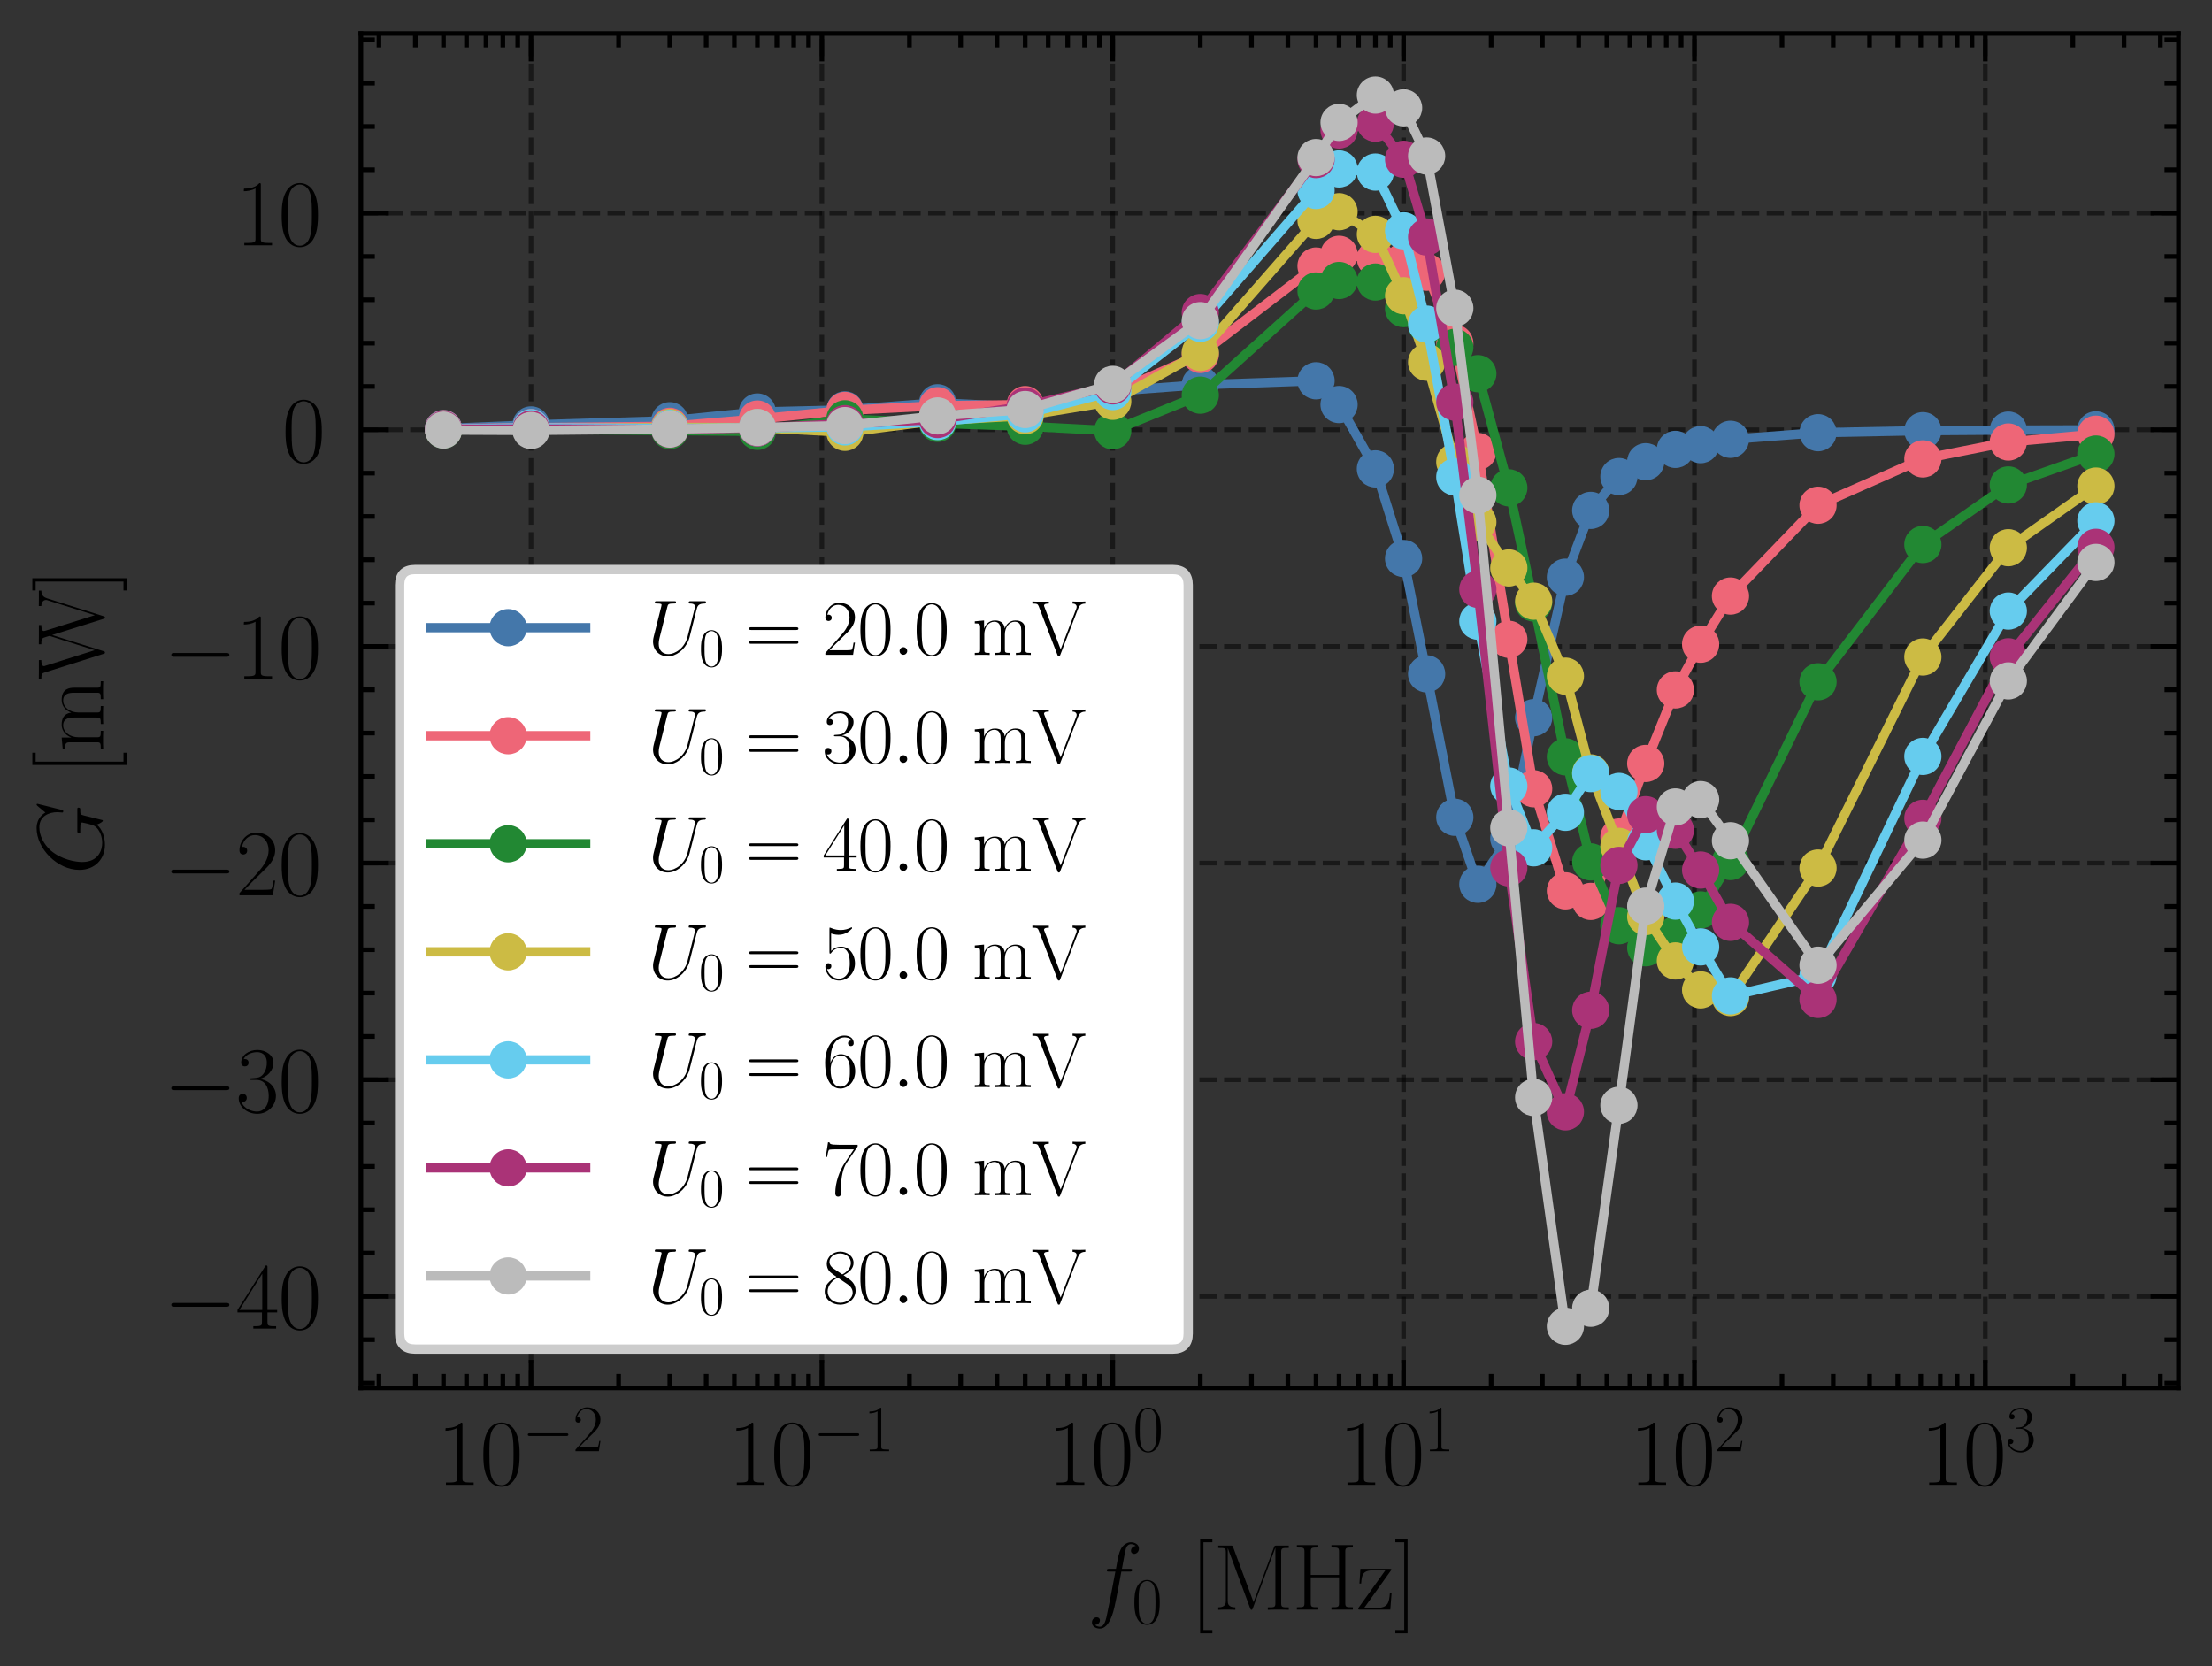 <?xml version="1.0" encoding="utf-8" standalone="no"?>
<!DOCTYPE svg PUBLIC "-//W3C//DTD SVG 1.1//EN"
  "http://www.w3.org/Graphics/SVG/1.1/DTD/svg11.dtd">
<svg xmlns:xlink="http://www.w3.org/1999/xlink" width="237.674pt" height="179.048pt" viewBox="0 0 237.674 179.048" xmlns="http://www.w3.org/2000/svg" version="1.1">
 <rect x="0" y="0" width="237.674" height="179.048" fill="#333333" stroke="none"/>
 <defs>
  <style type="text/css">*{stroke-linejoin: round; stroke-linecap: butt}</style>
 </defs>
 <g id="figure_1">
  <g id="patch_1">
   <path d="M 0 179.048 
L 237.674 179.048 
L 237.674 0 
L 0 0 
L 0 179.048 
z
" style="fill: none"/>
  </g>
  <g id="axes_1">
   <g id="patch_2">
    <path d="M 38.774 149.13 
L 234.074 149.13 
L 234.074 3.6 
L 38.774 3.6 
L 38.774 149.13 
z
" style="fill: none"/>
   </g>
   <g id="matplotlib.axis_1">
    <g id="xtick_1">
     <g id="line2d_1">
      <path d="M 57.059 149.13 
L 57.059 3.6 
" clip-path="url(#p0d7189cad4)" style="fill: none; stroke-dasharray: 1.85,0.8; stroke-dashoffset: 0; stroke: #000000; stroke-opacity: 0.5; stroke-width: 0.5"/>
     </g>
     <g id="line2d_2">
      <defs>
       <path id="ma0f37d0a09" d="M 0 0 
L 0 -3 
" style="stroke: #000000; stroke-width: 0.5"/>
      </defs>
      <g>
       <use xlink:href="#ma0f37d0a09" x="57.059" y="149.13" style="stroke: #000000; stroke-width: 0.5"/>
      </g>
     </g>
     <g id="line2d_3">
      <defs>
       <path id="ma4e03a7934" d="M 0 0 
L 0 3 
" style="stroke: #000000; stroke-width: 0.5"/>
      </defs>
      <g>
       <use xlink:href="#ma4e03a7934" x="57.059" y="3.6" style="stroke: #000000; stroke-width: 0.5"/>
      </g>
     </g>
     <g id="text_1">
      <!-- $\mathdefault{10^{-2}}$ -->
      <g transform="translate(46.979 159.548) scale(0.1 -0.1)">
       <defs>
        <path id="CMR17-31" d="M 1702 4058 
C 1702 4192 1696 4192 1606 4192 
C 1357 3916 979 3827 621 3827 
C 602 3827 570 3827 563 3808 
C 557 3795 557 3782 557 3648 
C 755 3648 1088 3686 1344 3839 
L 1344 461 
C 1344 236 1331 160 781 160 
L 589 160 
L 589 0 
C 896 0 1216 0 1523 0 
C 1830 0 2150 0 2458 0 
L 2458 160 
L 2266 160 
C 1715 160 1702 230 1702 458 
L 1702 4058 
z
" transform="scale(0.016)"/>
        <path id="CMR17-30" d="M 2688 2025 
C 2688 2416 2682 3080 2413 3591 
C 2176 4039 1798 4198 1466 4198 
C 1158 4198 768 4058 525 3597 
C 269 3118 243 2524 243 2025 
C 243 1661 250 1106 448 619 
C 723 -39 1216 -128 1466 -128 
C 1760 -128 2208 -7 2470 600 
C 2662 1042 2688 1559 2688 2025 
z
M 1466 -26 
C 1056 -26 813 325 723 812 
C 653 1188 653 1738 653 2096 
C 653 2588 653 2997 736 3387 
C 858 3929 1216 4096 1466 4096 
C 1728 4096 2067 3923 2189 3400 
C 2272 3036 2278 2607 2278 2096 
C 2278 1680 2278 1169 2202 792 
C 2067 95 1690 -26 1466 -26 
z
" transform="scale(0.016)"/>
        <path id="CMSY10-0" d="M 4218 1472 
C 4326 1472 4442 1472 4442 1600 
C 4442 1728 4326 1728 4218 1728 
L 755 1728 
C 646 1728 531 1728 531 1600 
C 531 1472 646 1472 755 1472 
L 4218 1472 
z
" transform="scale(0.016)"/>
        <path id="CMR17-32" d="M 2669 989 
L 2554 989 
C 2490 536 2438 459 2413 420 
C 2381 369 1920 369 1830 369 
L 602 369 
C 832 619 1280 1072 1824 1597 
C 2214 1967 2669 2402 2669 3035 
C 2669 3790 2067 4224 1395 4224 
C 691 4224 262 3604 262 3030 
C 262 2780 448 2748 525 2748 
C 589 2748 781 2787 781 3010 
C 781 3207 614 3264 525 3264 
C 486 3264 448 3258 422 3245 
C 544 3790 915 4058 1306 4058 
C 1862 4058 2227 3617 2227 3035 
C 2227 2479 1901 2000 1536 1584 
L 262 146 
L 262 0 
L 2515 0 
L 2669 989 
z
" transform="scale(0.016)"/>
       </defs>
       <use xlink:href="#CMR17-31" transform="scale(0.996)"/>
       <use xlink:href="#CMR17-30" transform="translate(45.69 0) scale(0.996)"/>
       <use xlink:href="#CMSY10-0" transform="translate(91.381 36.154) scale(0.697)"/>
       <use xlink:href="#CMR17-32" transform="translate(145.622 36.154) scale(0.697)"/>
      </g>
     </g>
    </g>
    <g id="xtick_2">
     <g id="line2d_4">
      <path d="M 88.31 149.13 
L 88.31 3.6 
" clip-path="url(#p0d7189cad4)" style="fill: none; stroke-dasharray: 1.85,0.8; stroke-dashoffset: 0; stroke: #000000; stroke-opacity: 0.5; stroke-width: 0.5"/>
     </g>
     <g id="line2d_5">
      <g>
       <use xlink:href="#ma0f37d0a09" x="88.31" y="149.13" style="stroke: #000000; stroke-width: 0.5"/>
      </g>
     </g>
     <g id="line2d_6">
      <g>
       <use xlink:href="#ma4e03a7934" x="88.31" y="3.6" style="stroke: #000000; stroke-width: 0.5"/>
      </g>
     </g>
     <g id="text_2">
      <!-- $\mathdefault{10^{-1}}$ -->
      <g transform="translate(78.23 159.548) scale(0.1 -0.1)">
       <use xlink:href="#CMR17-31" transform="scale(0.996)"/>
       <use xlink:href="#CMR17-30" transform="translate(45.69 0) scale(0.996)"/>
       <use xlink:href="#CMSY10-0" transform="translate(91.381 36.154) scale(0.697)"/>
       <use xlink:href="#CMR17-31" transform="translate(145.622 36.154) scale(0.697)"/>
      </g>
     </g>
    </g>
    <g id="xtick_3">
     <g id="line2d_7">
      <path d="M 119.561 149.13 
L 119.561 3.6 
" clip-path="url(#p0d7189cad4)" style="fill: none; stroke-dasharray: 1.85,0.8; stroke-dashoffset: 0; stroke: #000000; stroke-opacity: 0.5; stroke-width: 0.5"/>
     </g>
     <g id="line2d_8">
      <g>
       <use xlink:href="#ma0f37d0a09" x="119.561" y="149.13" style="stroke: #000000; stroke-width: 0.5"/>
      </g>
     </g>
     <g id="line2d_9">
      <g>
       <use xlink:href="#ma4e03a7934" x="119.561" y="3.6" style="stroke: #000000; stroke-width: 0.5"/>
      </g>
     </g>
     <g id="text_3">
      <!-- $\mathdefault{10^{0}}$ -->
      <g transform="translate(112.594 159.548) scale(0.1 -0.1)">
       <use xlink:href="#CMR17-31" transform="scale(0.996)"/>
       <use xlink:href="#CMR17-30" transform="translate(45.69 0) scale(0.996)"/>
       <use xlink:href="#CMR17-30" transform="translate(91.381 36.154) scale(0.697)"/>
      </g>
     </g>
    </g>
    <g id="xtick_4">
     <g id="line2d_10">
      <path d="M 150.812 149.13 
L 150.812 3.6 
" clip-path="url(#p0d7189cad4)" style="fill: none; stroke-dasharray: 1.85,0.8; stroke-dashoffset: 0; stroke: #000000; stroke-opacity: 0.5; stroke-width: 0.5"/>
     </g>
     <g id="line2d_11">
      <g>
       <use xlink:href="#ma0f37d0a09" x="150.812" y="149.13" style="stroke: #000000; stroke-width: 0.5"/>
      </g>
     </g>
     <g id="line2d_12">
      <g>
       <use xlink:href="#ma4e03a7934" x="150.812" y="3.6" style="stroke: #000000; stroke-width: 0.5"/>
      </g>
     </g>
     <g id="text_4">
      <!-- $\mathdefault{10^{1}}$ -->
      <g transform="translate(143.845 159.548) scale(0.1 -0.1)">
       <use xlink:href="#CMR17-31" transform="scale(0.996)"/>
       <use xlink:href="#CMR17-30" transform="translate(45.69 0) scale(0.996)"/>
       <use xlink:href="#CMR17-31" transform="translate(91.381 36.154) scale(0.697)"/>
      </g>
     </g>
    </g>
    <g id="xtick_5">
     <g id="line2d_13">
      <path d="M 182.064 149.13 
L 182.064 3.6 
" clip-path="url(#p0d7189cad4)" style="fill: none; stroke-dasharray: 1.85,0.8; stroke-dashoffset: 0; stroke: #000000; stroke-opacity: 0.5; stroke-width: 0.5"/>
     </g>
     <g id="line2d_14">
      <g>
       <use xlink:href="#ma0f37d0a09" x="182.064" y="149.13" style="stroke: #000000; stroke-width: 0.5"/>
      </g>
     </g>
     <g id="line2d_15">
      <g>
       <use xlink:href="#ma4e03a7934" x="182.064" y="3.6" style="stroke: #000000; stroke-width: 0.5"/>
      </g>
     </g>
     <g id="text_5">
      <!-- $\mathdefault{10^{2}}$ -->
      <g transform="translate(175.097 159.548) scale(0.1 -0.1)">
       <use xlink:href="#CMR17-31" transform="scale(0.996)"/>
       <use xlink:href="#CMR17-30" transform="translate(45.69 0) scale(0.996)"/>
       <use xlink:href="#CMR17-32" transform="translate(91.381 36.154) scale(0.697)"/>
      </g>
     </g>
    </g>
    <g id="xtick_6">
     <g id="line2d_16">
      <path d="M 213.315 149.13 
L 213.315 3.6 
" clip-path="url(#p0d7189cad4)" style="fill: none; stroke-dasharray: 1.85,0.8; stroke-dashoffset: 0; stroke: #000000; stroke-opacity: 0.5; stroke-width: 0.5"/>
     </g>
     <g id="line2d_17">
      <g>
       <use xlink:href="#ma0f37d0a09" x="213.315" y="149.13" style="stroke: #000000; stroke-width: 0.5"/>
      </g>
     </g>
     <g id="line2d_18">
      <g>
       <use xlink:href="#ma4e03a7934" x="213.315" y="3.6" style="stroke: #000000; stroke-width: 0.5"/>
      </g>
     </g>
     <g id="text_6">
      <!-- $\mathdefault{10^{3}}$ -->
      <g transform="translate(206.348 159.548) scale(0.1 -0.1)">
       <defs>
        <path id="CMR17-33" d="M 1414 2157 
C 1984 2157 2234 1662 2234 1090 
C 2234 320 1824 25 1453 25 
C 1114 25 563 194 390 693 
C 422 680 454 680 486 680 
C 640 680 755 782 755 948 
C 755 1133 614 1216 486 1216 
C 378 1216 211 1165 211 926 
C 211 335 787 -128 1466 -128 
C 2176 -128 2720 430 2720 1085 
C 2720 1707 2208 2157 1600 2227 
C 2086 2328 2554 2756 2554 3329 
C 2554 3820 2048 4179 1472 4179 
C 890 4179 378 3829 378 3329 
C 378 3110 544 3072 627 3072 
C 762 3072 877 3155 877 3321 
C 877 3486 762 3569 627 3569 
C 602 3569 570 3569 544 3557 
C 730 3959 1235 4032 1459 4032 
C 1683 4032 2106 3925 2106 3320 
C 2106 3143 2080 2828 1862 2550 
C 1670 2304 1453 2304 1242 2284 
C 1210 2284 1062 2269 1037 2269 
C 992 2263 966 2257 966 2208 
C 966 2163 973 2157 1101 2157 
L 1414 2157 
z
" transform="scale(0.016)"/>
       </defs>
       <use xlink:href="#CMR17-31" transform="scale(0.996)"/>
       <use xlink:href="#CMR17-30" transform="translate(45.69 0) scale(0.996)"/>
       <use xlink:href="#CMR17-33" transform="translate(91.381 36.154) scale(0.697)"/>
      </g>
     </g>
    </g>
    <g id="xtick_7">
     <g id="line2d_19">
      <defs>
       <path id="mcdc13992be" d="M 0 0 
L 0 -1.5 
" style="stroke: #000000; stroke-width: 0.5"/>
      </defs>
      <g>
       <use xlink:href="#mcdc13992be" x="40.718" y="149.13" style="stroke: #000000; stroke-width: 0.5"/>
      </g>
     </g>
     <g id="line2d_20">
      <defs>
       <path id="mb6a5750090" d="M 0 0 
L 0 1.5 
" style="stroke: #000000; stroke-width: 0.5"/>
      </defs>
      <g>
       <use xlink:href="#mb6a5750090" x="40.718" y="3.6" style="stroke: #000000; stroke-width: 0.5"/>
      </g>
     </g>
    </g>
    <g id="xtick_8">
     <g id="line2d_21">
      <g>
       <use xlink:href="#mcdc13992be" x="44.623" y="149.13" style="stroke: #000000; stroke-width: 0.5"/>
      </g>
     </g>
     <g id="line2d_22">
      <g>
       <use xlink:href="#mb6a5750090" x="44.623" y="3.6" style="stroke: #000000; stroke-width: 0.5"/>
      </g>
     </g>
    </g>
    <g id="xtick_9">
     <g id="line2d_23">
      <g>
       <use xlink:href="#mcdc13992be" x="47.651" y="149.13" style="stroke: #000000; stroke-width: 0.5"/>
      </g>
     </g>
     <g id="line2d_24">
      <g>
       <use xlink:href="#mb6a5750090" x="47.651" y="3.6" style="stroke: #000000; stroke-width: 0.5"/>
      </g>
     </g>
    </g>
    <g id="xtick_10">
     <g id="line2d_25">
      <g>
       <use xlink:href="#mcdc13992be" x="50.126" y="149.13" style="stroke: #000000; stroke-width: 0.5"/>
      </g>
     </g>
     <g id="line2d_26">
      <g>
       <use xlink:href="#mb6a5750090" x="50.126" y="3.6" style="stroke: #000000; stroke-width: 0.5"/>
      </g>
     </g>
    </g>
    <g id="xtick_11">
     <g id="line2d_27">
      <g>
       <use xlink:href="#mcdc13992be" x="52.218" y="149.13" style="stroke: #000000; stroke-width: 0.5"/>
      </g>
     </g>
     <g id="line2d_28">
      <g>
       <use xlink:href="#mb6a5750090" x="52.218" y="3.6" style="stroke: #000000; stroke-width: 0.5"/>
      </g>
     </g>
    </g>
    <g id="xtick_12">
     <g id="line2d_29">
      <g>
       <use xlink:href="#mcdc13992be" x="54.03" y="149.13" style="stroke: #000000; stroke-width: 0.5"/>
      </g>
     </g>
     <g id="line2d_30">
      <g>
       <use xlink:href="#mb6a5750090" x="54.03" y="3.6" style="stroke: #000000; stroke-width: 0.5"/>
      </g>
     </g>
    </g>
    <g id="xtick_13">
     <g id="line2d_31">
      <g>
       <use xlink:href="#mcdc13992be" x="55.629" y="149.13" style="stroke: #000000; stroke-width: 0.5"/>
      </g>
     </g>
     <g id="line2d_32">
      <g>
       <use xlink:href="#mb6a5750090" x="55.629" y="3.6" style="stroke: #000000; stroke-width: 0.5"/>
      </g>
     </g>
    </g>
    <g id="xtick_14">
     <g id="line2d_33">
      <g>
       <use xlink:href="#mcdc13992be" x="66.466" y="149.13" style="stroke: #000000; stroke-width: 0.5"/>
      </g>
     </g>
     <g id="line2d_34">
      <g>
       <use xlink:href="#mb6a5750090" x="66.466" y="3.6" style="stroke: #000000; stroke-width: 0.5"/>
      </g>
     </g>
    </g>
    <g id="xtick_15">
     <g id="line2d_35">
      <g>
       <use xlink:href="#mcdc13992be" x="71.969" y="149.13" style="stroke: #000000; stroke-width: 0.5"/>
      </g>
     </g>
     <g id="line2d_36">
      <g>
       <use xlink:href="#mb6a5750090" x="71.969" y="3.6" style="stroke: #000000; stroke-width: 0.5"/>
      </g>
     </g>
    </g>
    <g id="xtick_16">
     <g id="line2d_37">
      <g>
       <use xlink:href="#mcdc13992be" x="75.874" y="149.13" style="stroke: #000000; stroke-width: 0.5"/>
      </g>
     </g>
     <g id="line2d_38">
      <g>
       <use xlink:href="#mb6a5750090" x="75.874" y="3.6" style="stroke: #000000; stroke-width: 0.5"/>
      </g>
     </g>
    </g>
    <g id="xtick_17">
     <g id="line2d_39">
      <g>
       <use xlink:href="#mcdc13992be" x="78.903" y="149.13" style="stroke: #000000; stroke-width: 0.5"/>
      </g>
     </g>
     <g id="line2d_40">
      <g>
       <use xlink:href="#mb6a5750090" x="78.903" y="3.6" style="stroke: #000000; stroke-width: 0.5"/>
      </g>
     </g>
    </g>
    <g id="xtick_18">
     <g id="line2d_41">
      <g>
       <use xlink:href="#mcdc13992be" x="81.377" y="149.13" style="stroke: #000000; stroke-width: 0.5"/>
      </g>
     </g>
     <g id="line2d_42">
      <g>
       <use xlink:href="#mb6a5750090" x="81.377" y="3.6" style="stroke: #000000; stroke-width: 0.5"/>
      </g>
     </g>
    </g>
    <g id="xtick_19">
     <g id="line2d_43">
      <g>
       <use xlink:href="#mcdc13992be" x="83.469" y="149.13" style="stroke: #000000; stroke-width: 0.5"/>
      </g>
     </g>
     <g id="line2d_44">
      <g>
       <use xlink:href="#mb6a5750090" x="83.469" y="3.6" style="stroke: #000000; stroke-width: 0.5"/>
      </g>
     </g>
    </g>
    <g id="xtick_20">
     <g id="line2d_45">
      <g>
       <use xlink:href="#mcdc13992be" x="85.281" y="149.13" style="stroke: #000000; stroke-width: 0.5"/>
      </g>
     </g>
     <g id="line2d_46">
      <g>
       <use xlink:href="#mb6a5750090" x="85.281" y="3.6" style="stroke: #000000; stroke-width: 0.5"/>
      </g>
     </g>
    </g>
    <g id="xtick_21">
     <g id="line2d_47">
      <g>
       <use xlink:href="#mcdc13992be" x="86.88" y="149.13" style="stroke: #000000; stroke-width: 0.5"/>
      </g>
     </g>
     <g id="line2d_48">
      <g>
       <use xlink:href="#mb6a5750090" x="86.88" y="3.6" style="stroke: #000000; stroke-width: 0.5"/>
      </g>
     </g>
    </g>
    <g id="xtick_22">
     <g id="line2d_49">
      <g>
       <use xlink:href="#mcdc13992be" x="97.718" y="149.13" style="stroke: #000000; stroke-width: 0.5"/>
      </g>
     </g>
     <g id="line2d_50">
      <g>
       <use xlink:href="#mb6a5750090" x="97.718" y="3.6" style="stroke: #000000; stroke-width: 0.5"/>
      </g>
     </g>
    </g>
    <g id="xtick_23">
     <g id="line2d_51">
      <g>
       <use xlink:href="#mcdc13992be" x="103.221" y="149.13" style="stroke: #000000; stroke-width: 0.5"/>
      </g>
     </g>
     <g id="line2d_52">
      <g>
       <use xlink:href="#mb6a5750090" x="103.221" y="3.6" style="stroke: #000000; stroke-width: 0.5"/>
      </g>
     </g>
    </g>
    <g id="xtick_24">
     <g id="line2d_53">
      <g>
       <use xlink:href="#mcdc13992be" x="107.125" y="149.13" style="stroke: #000000; stroke-width: 0.5"/>
      </g>
     </g>
     <g id="line2d_54">
      <g>
       <use xlink:href="#mb6a5750090" x="107.125" y="3.6" style="stroke: #000000; stroke-width: 0.5"/>
      </g>
     </g>
    </g>
    <g id="xtick_25">
     <g id="line2d_55">
      <g>
       <use xlink:href="#mcdc13992be" x="110.154" y="149.13" style="stroke: #000000; stroke-width: 0.5"/>
      </g>
     </g>
     <g id="line2d_56">
      <g>
       <use xlink:href="#mb6a5750090" x="110.154" y="3.6" style="stroke: #000000; stroke-width: 0.5"/>
      </g>
     </g>
    </g>
    <g id="xtick_26">
     <g id="line2d_57">
      <g>
       <use xlink:href="#mcdc13992be" x="112.628" y="149.13" style="stroke: #000000; stroke-width: 0.5"/>
      </g>
     </g>
     <g id="line2d_58">
      <g>
       <use xlink:href="#mb6a5750090" x="112.628" y="3.6" style="stroke: #000000; stroke-width: 0.5"/>
      </g>
     </g>
    </g>
    <g id="xtick_27">
     <g id="line2d_59">
      <g>
       <use xlink:href="#mcdc13992be" x="114.72" y="149.13" style="stroke: #000000; stroke-width: 0.5"/>
      </g>
     </g>
     <g id="line2d_60">
      <g>
       <use xlink:href="#mb6a5750090" x="114.72" y="3.6" style="stroke: #000000; stroke-width: 0.5"/>
      </g>
     </g>
    </g>
    <g id="xtick_28">
     <g id="line2d_61">
      <g>
       <use xlink:href="#mcdc13992be" x="116.533" y="149.13" style="stroke: #000000; stroke-width: 0.5"/>
      </g>
     </g>
     <g id="line2d_62">
      <g>
       <use xlink:href="#mb6a5750090" x="116.533" y="3.6" style="stroke: #000000; stroke-width: 0.5"/>
      </g>
     </g>
    </g>
    <g id="xtick_29">
     <g id="line2d_63">
      <g>
       <use xlink:href="#mcdc13992be" x="118.131" y="149.13" style="stroke: #000000; stroke-width: 0.5"/>
      </g>
     </g>
     <g id="line2d_64">
      <g>
       <use xlink:href="#mb6a5750090" x="118.131" y="3.6" style="stroke: #000000; stroke-width: 0.5"/>
      </g>
     </g>
    </g>
    <g id="xtick_30">
     <g id="line2d_65">
      <g>
       <use xlink:href="#mcdc13992be" x="128.969" y="149.13" style="stroke: #000000; stroke-width: 0.5"/>
      </g>
     </g>
     <g id="line2d_66">
      <g>
       <use xlink:href="#mb6a5750090" x="128.969" y="3.6" style="stroke: #000000; stroke-width: 0.5"/>
      </g>
     </g>
    </g>
    <g id="xtick_31">
     <g id="line2d_67">
      <g>
       <use xlink:href="#mcdc13992be" x="134.472" y="149.13" style="stroke: #000000; stroke-width: 0.5"/>
      </g>
     </g>
     <g id="line2d_68">
      <g>
       <use xlink:href="#mb6a5750090" x="134.472" y="3.6" style="stroke: #000000; stroke-width: 0.5"/>
      </g>
     </g>
    </g>
    <g id="xtick_32">
     <g id="line2d_69">
      <g>
       <use xlink:href="#mcdc13992be" x="138.376" y="149.13" style="stroke: #000000; stroke-width: 0.5"/>
      </g>
     </g>
     <g id="line2d_70">
      <g>
       <use xlink:href="#mb6a5750090" x="138.376" y="3.6" style="stroke: #000000; stroke-width: 0.5"/>
      </g>
     </g>
    </g>
    <g id="xtick_33">
     <g id="line2d_71">
      <g>
       <use xlink:href="#mcdc13992be" x="141.405" y="149.13" style="stroke: #000000; stroke-width: 0.5"/>
      </g>
     </g>
     <g id="line2d_72">
      <g>
       <use xlink:href="#mb6a5750090" x="141.405" y="3.6" style="stroke: #000000; stroke-width: 0.5"/>
      </g>
     </g>
    </g>
    <g id="xtick_34">
     <g id="line2d_73">
      <g>
       <use xlink:href="#mcdc13992be" x="143.879" y="149.13" style="stroke: #000000; stroke-width: 0.5"/>
      </g>
     </g>
     <g id="line2d_74">
      <g>
       <use xlink:href="#mb6a5750090" x="143.879" y="3.6" style="stroke: #000000; stroke-width: 0.5"/>
      </g>
     </g>
    </g>
    <g id="xtick_35">
     <g id="line2d_75">
      <g>
       <use xlink:href="#mcdc13992be" x="145.972" y="149.13" style="stroke: #000000; stroke-width: 0.5"/>
      </g>
     </g>
     <g id="line2d_76">
      <g>
       <use xlink:href="#mb6a5750090" x="145.972" y="3.6" style="stroke: #000000; stroke-width: 0.5"/>
      </g>
     </g>
    </g>
    <g id="xtick_36">
     <g id="line2d_77">
      <g>
       <use xlink:href="#mcdc13992be" x="147.784" y="149.13" style="stroke: #000000; stroke-width: 0.5"/>
      </g>
     </g>
     <g id="line2d_78">
      <g>
       <use xlink:href="#mb6a5750090" x="147.784" y="3.6" style="stroke: #000000; stroke-width: 0.5"/>
      </g>
     </g>
    </g>
    <g id="xtick_37">
     <g id="line2d_79">
      <g>
       <use xlink:href="#mcdc13992be" x="149.382" y="149.13" style="stroke: #000000; stroke-width: 0.5"/>
      </g>
     </g>
     <g id="line2d_80">
      <g>
       <use xlink:href="#mb6a5750090" x="149.382" y="3.6" style="stroke: #000000; stroke-width: 0.5"/>
      </g>
     </g>
    </g>
    <g id="xtick_38">
     <g id="line2d_81">
      <g>
       <use xlink:href="#mcdc13992be" x="160.22" y="149.13" style="stroke: #000000; stroke-width: 0.5"/>
      </g>
     </g>
     <g id="line2d_82">
      <g>
       <use xlink:href="#mb6a5750090" x="160.22" y="3.6" style="stroke: #000000; stroke-width: 0.5"/>
      </g>
     </g>
    </g>
    <g id="xtick_39">
     <g id="line2d_83">
      <g>
       <use xlink:href="#mcdc13992be" x="165.723" y="149.13" style="stroke: #000000; stroke-width: 0.5"/>
      </g>
     </g>
     <g id="line2d_84">
      <g>
       <use xlink:href="#mb6a5750090" x="165.723" y="3.6" style="stroke: #000000; stroke-width: 0.5"/>
      </g>
     </g>
    </g>
    <g id="xtick_40">
     <g id="line2d_85">
      <g>
       <use xlink:href="#mcdc13992be" x="169.627" y="149.13" style="stroke: #000000; stroke-width: 0.5"/>
      </g>
     </g>
     <g id="line2d_86">
      <g>
       <use xlink:href="#mb6a5750090" x="169.627" y="3.6" style="stroke: #000000; stroke-width: 0.5"/>
      </g>
     </g>
    </g>
    <g id="xtick_41">
     <g id="line2d_87">
      <g>
       <use xlink:href="#mcdc13992be" x="172.656" y="149.13" style="stroke: #000000; stroke-width: 0.5"/>
      </g>
     </g>
     <g id="line2d_88">
      <g>
       <use xlink:href="#mb6a5750090" x="172.656" y="3.6" style="stroke: #000000; stroke-width: 0.5"/>
      </g>
     </g>
    </g>
    <g id="xtick_42">
     <g id="line2d_89">
      <g>
       <use xlink:href="#mcdc13992be" x="175.131" y="149.13" style="stroke: #000000; stroke-width: 0.5"/>
      </g>
     </g>
     <g id="line2d_90">
      <g>
       <use xlink:href="#mb6a5750090" x="175.131" y="3.6" style="stroke: #000000; stroke-width: 0.5"/>
      </g>
     </g>
    </g>
    <g id="xtick_43">
     <g id="line2d_91">
      <g>
       <use xlink:href="#mcdc13992be" x="177.223" y="149.13" style="stroke: #000000; stroke-width: 0.5"/>
      </g>
     </g>
     <g id="line2d_92">
      <g>
       <use xlink:href="#mb6a5750090" x="177.223" y="3.6" style="stroke: #000000; stroke-width: 0.5"/>
      </g>
     </g>
    </g>
    <g id="xtick_44">
     <g id="line2d_93">
      <g>
       <use xlink:href="#mcdc13992be" x="179.035" y="149.13" style="stroke: #000000; stroke-width: 0.5"/>
      </g>
     </g>
     <g id="line2d_94">
      <g>
       <use xlink:href="#mb6a5750090" x="179.035" y="3.6" style="stroke: #000000; stroke-width: 0.5"/>
      </g>
     </g>
    </g>
    <g id="xtick_45">
     <g id="line2d_95">
      <g>
       <use xlink:href="#mcdc13992be" x="180.634" y="149.13" style="stroke: #000000; stroke-width: 0.5"/>
      </g>
     </g>
     <g id="line2d_96">
      <g>
       <use xlink:href="#mb6a5750090" x="180.634" y="3.6" style="stroke: #000000; stroke-width: 0.5"/>
      </g>
     </g>
    </g>
    <g id="xtick_46">
     <g id="line2d_97">
      <g>
       <use xlink:href="#mcdc13992be" x="191.471" y="149.13" style="stroke: #000000; stroke-width: 0.5"/>
      </g>
     </g>
     <g id="line2d_98">
      <g>
       <use xlink:href="#mb6a5750090" x="191.471" y="3.6" style="stroke: #000000; stroke-width: 0.5"/>
      </g>
     </g>
    </g>
    <g id="xtick_47">
     <g id="line2d_99">
      <g>
       <use xlink:href="#mcdc13992be" x="196.974" y="149.13" style="stroke: #000000; stroke-width: 0.5"/>
      </g>
     </g>
     <g id="line2d_100">
      <g>
       <use xlink:href="#mb6a5750090" x="196.974" y="3.6" style="stroke: #000000; stroke-width: 0.5"/>
      </g>
     </g>
    </g>
    <g id="xtick_48">
     <g id="line2d_101">
      <g>
       <use xlink:href="#mcdc13992be" x="200.879" y="149.13" style="stroke: #000000; stroke-width: 0.5"/>
      </g>
     </g>
     <g id="line2d_102">
      <g>
       <use xlink:href="#mb6a5750090" x="200.879" y="3.6" style="stroke: #000000; stroke-width: 0.5"/>
      </g>
     </g>
    </g>
    <g id="xtick_49">
     <g id="line2d_103">
      <g>
       <use xlink:href="#mcdc13992be" x="203.907" y="149.13" style="stroke: #000000; stroke-width: 0.5"/>
      </g>
     </g>
     <g id="line2d_104">
      <g>
       <use xlink:href="#mb6a5750090" x="203.907" y="3.6" style="stroke: #000000; stroke-width: 0.5"/>
      </g>
     </g>
    </g>
    <g id="xtick_50">
     <g id="line2d_105">
      <g>
       <use xlink:href="#mcdc13992be" x="206.382" y="149.13" style="stroke: #000000; stroke-width: 0.5"/>
      </g>
     </g>
     <g id="line2d_106">
      <g>
       <use xlink:href="#mb6a5750090" x="206.382" y="3.6" style="stroke: #000000; stroke-width: 0.5"/>
      </g>
     </g>
    </g>
    <g id="xtick_51">
     <g id="line2d_107">
      <g>
       <use xlink:href="#mcdc13992be" x="208.474" y="149.13" style="stroke: #000000; stroke-width: 0.5"/>
      </g>
     </g>
     <g id="line2d_108">
      <g>
       <use xlink:href="#mb6a5750090" x="208.474" y="3.6" style="stroke: #000000; stroke-width: 0.5"/>
      </g>
     </g>
    </g>
    <g id="xtick_52">
     <g id="line2d_109">
      <g>
       <use xlink:href="#mcdc13992be" x="210.286" y="149.13" style="stroke: #000000; stroke-width: 0.5"/>
      </g>
     </g>
     <g id="line2d_110">
      <g>
       <use xlink:href="#mb6a5750090" x="210.286" y="3.6" style="stroke: #000000; stroke-width: 0.5"/>
      </g>
     </g>
    </g>
    <g id="xtick_53">
     <g id="line2d_111">
      <g>
       <use xlink:href="#mcdc13992be" x="211.885" y="149.13" style="stroke: #000000; stroke-width: 0.5"/>
      </g>
     </g>
     <g id="line2d_112">
      <g>
       <use xlink:href="#mb6a5750090" x="211.885" y="3.6" style="stroke: #000000; stroke-width: 0.5"/>
      </g>
     </g>
    </g>
    <g id="xtick_54">
     <g id="line2d_113">
      <g>
       <use xlink:href="#mcdc13992be" x="222.722" y="149.13" style="stroke: #000000; stroke-width: 0.5"/>
      </g>
     </g>
     <g id="line2d_114">
      <g>
       <use xlink:href="#mb6a5750090" x="222.722" y="3.6" style="stroke: #000000; stroke-width: 0.5"/>
      </g>
     </g>
    </g>
    <g id="xtick_55">
     <g id="line2d_115">
      <g>
       <use xlink:href="#mcdc13992be" x="228.225" y="149.13" style="stroke: #000000; stroke-width: 0.5"/>
      </g>
     </g>
     <g id="line2d_116">
      <g>
       <use xlink:href="#mb6a5750090" x="228.225" y="3.6" style="stroke: #000000; stroke-width: 0.5"/>
      </g>
     </g>
    </g>
    <g id="xtick_56">
     <g id="line2d_117">
      <g>
       <use xlink:href="#mcdc13992be" x="232.13" y="149.13" style="stroke: #000000; stroke-width: 0.5"/>
      </g>
     </g>
     <g id="line2d_118">
      <g>
       <use xlink:href="#mb6a5750090" x="232.13" y="3.6" style="stroke: #000000; stroke-width: 0.5"/>
      </g>
     </g>
    </g>
    <g id="text_7">
     <!-- $f_0$ [MHz] -->
     <g transform="translate(116.807 172.958) scale(0.1 -0.1)">
      <defs>
       <path id="CMMI12-66" d="M 2854 2566 
C 2982 2566 3034 2566 3034 2688 
C 3034 2752 2982 2752 2867 2752 
L 2349 2752 
C 2470 3429 2560 3897 2611 4107 
C 2650 4265 2784 4416 2950 4416 
C 3085 4416 3219 4358 3283 4298 
C 3034 4272 2957 4082 2957 3969 
C 2957 3837 3053 3759 3174 3759 
C 3302 3759 3494 3870 3494 4119 
C 3494 4393 3226 4544 2944 4544 
C 2669 4544 2400 4334 2272 4078 
C 2157 3848 2093 3611 1946 2752 
L 1517 2752 
C 1395 2752 1331 2752 1331 2637 
C 1331 2566 1370 2566 1498 2566 
L 1907 2566 
C 1792 1976 1530 542 1382 -137 
C 1274 -689 1178 -1152 858 -1152 
C 838 -1152 653 -1152 538 -1031 
C 864 -1005 864 -726 864 -720 
C 864 -593 768 -517 646 -517 
C 518 -517 326 -625 326 -867 
C 326 -1140 608 -1280 858 -1280 
C 1510 -1280 1779 -118 1850 199 
C 1965 688 2278 2376 2310 2566 
L 2854 2566 
z
" transform="scale(0.016)"/>
       <path id="CMR17-5b" d="M 1504 -1600 
L 1504 -1377 
L 902 -1377 
L 902 4544 
L 1504 4544 
L 1504 4767 
L 678 4767 
L 678 -1600 
L 1504 -1600 
z
" transform="scale(0.016)"/>
       <path id="CMR17-4d" d="M 1338 4224 
C 1299 4320 1293 4320 1158 4320 
L 339 4320 
L 339 4160 
C 781 4160 851 4160 851 3875 
L 851 610 
C 851 451 851 153 339 153 
L 339 -13 
C 486 0 755 0 915 0 
C 1075 0 1344 0 1491 -13 
L 1491 153 
C 979 153 979 451 979 610 
L 979 4135 
L 986 4135 
L 2490 89 
C 2515 25 2528 -13 2579 -13 
C 2630 -13 2643 25 2669 89 
L 4186 4166 
L 4192 4166 
L 4192 438 
C 4192 153 4122 153 3680 153 
L 3680 -13 
C 3853 0 4198 0 4384 0 
C 4570 0 4922 0 5094 -13 
L 5094 153 
C 4653 153 4582 153 4582 438 
L 4582 3875 
C 4582 4160 4653 4160 5094 4160 
L 5094 4320 
L 4282 4320 
C 4147 4320 4141 4314 4102 4218 
L 2720 502 
L 1338 4224 
z
" transform="scale(0.016)"/>
       <path id="CMR17-48" d="M 3590 3905 
C 3590 4192 3661 4192 4102 4192 
L 4102 4352 
C 3917 4352 3578 4352 3379 4352 
C 3181 4352 2842 4352 2656 4352 
L 2656 4192 
C 3098 4192 3168 4192 3168 3904 
L 3168 2341 
L 1261 2341 
L 1261 3904 
C 1261 4192 1331 4192 1773 4192 
L 1773 4352 
C 1587 4352 1248 4352 1050 4352 
C 851 4352 512 4352 326 4352 
L 326 4192 
C 768 4192 838 4192 838 3905 
L 838 447 
C 838 160 768 160 326 160 
L 326 0 
C 512 0 851 0 1050 0 
C 1248 0 1587 0 1773 0 
L 1773 160 
C 1331 160 1261 160 1261 446 
L 1261 2176 
L 3168 2176 
L 3168 446 
C 3168 160 3098 160 2656 160 
L 2656 0 
C 2842 0 3181 0 3379 0 
C 3578 0 3917 0 4102 0 
L 4102 160 
C 3661 160 3590 160 3590 447 
L 3590 3905 
z
" transform="scale(0.016)"/>
       <path id="CMR17-7a" d="M 2310 2605 
C 2362 2670 2362 2682 2362 2695 
C 2362 2752 2336 2752 2221 2752 
L 275 2752 
L 211 1760 
L 326 1760 
C 371 2381 442 2650 1178 2650 
L 1958 2650 
L 128 96 
C 128 0 134 0 269 0 
L 2291 0 
L 2381 1152 
L 2266 1152 
C 2214 442 2131 115 1350 115 
L 531 115 
L 2310 2605 
z
" transform="scale(0.016)"/>
       <path id="CMR17-5d" d="M 915 4767 
L 90 4767 
L 90 4544 
L 691 4544 
L 691 -1377 
L 90 -1377 
L 90 -1600 
L 915 -1600 
L 915 4767 
z
" transform="scale(0.016)"/>
      </defs>
      <use xlink:href="#CMMI12-66" transform="scale(0.996)"/>
      <use xlink:href="#CMR17-30" transform="translate(48.083 -14.944) scale(0.697)"/>
      <use xlink:href="#CMR17-5b" transform="translate(110.641 0) scale(0.996)"/>
      <use xlink:href="#CMR17-4d" transform="translate(135.512 0) scale(0.996)"/>
      <use xlink:href="#CMR17-48" transform="translate(220.199 0) scale(0.996)"/>
      <use xlink:href="#CMR17-7a" transform="translate(289.271 0) scale(0.996)"/>
      <use xlink:href="#CMR17-5d" transform="translate(329.757 0) scale(0.996)"/>
     </g>
    </g>
   </g>
   <g id="matplotlib.axis_2">
    <g id="ytick_1">
     <g id="line2d_119">
      <path d="M 38.774 139.301 
L 234.074 139.301 
" clip-path="url(#p0d7189cad4)" style="fill: none; stroke-dasharray: 1.85,0.8; stroke-dashoffset: 0; stroke: #000000; stroke-opacity: 0.5; stroke-width: 0.5"/>
     </g>
     <g id="line2d_120">
      <defs>
       <path id="m4c958135b8" d="M 0 0 
L 3 0 
" style="stroke: #000000; stroke-width: 0.5"/>
      </defs>
      <g>
       <use xlink:href="#m4c958135b8" x="38.774" y="139.301" style="stroke: #000000; stroke-width: 0.5"/>
      </g>
     </g>
     <g id="line2d_121">
      <defs>
       <path id="m5f5b707645" d="M 0 0 
L -3 0 
" style="stroke: #000000; stroke-width: 0.5"/>
      </defs>
      <g>
       <use xlink:href="#m5f5b707645" x="234.074" y="139.301" style="stroke: #000000; stroke-width: 0.5"/>
      </g>
     </g>
     <g id="text_8">
      <!-- $\mathdefault{−40}$ -->
      <g transform="translate(17.563 142.761) scale(0.1 -0.1)">
       <defs>
        <path id="CMR17-34" d="M 2150 4122 
C 2150 4256 2144 4256 2029 4256 
L 128 1254 
L 128 1088 
L 1779 1088 
L 1779 457 
C 1779 224 1766 160 1318 160 
L 1197 160 
L 1197 0 
C 1402 0 1747 0 1965 0 
C 2182 0 2528 0 2733 0 
L 2733 160 
L 2611 160 
C 2163 160 2150 224 2150 457 
L 2150 1088 
L 2803 1088 
L 2803 1254 
L 2150 1254 
L 2150 4122 
z
M 1798 3703 
L 1798 1254 
L 256 1254 
L 1798 3703 
z
" transform="scale(0.016)"/>
       </defs>
       <use xlink:href="#CMSY10-0" transform="scale(0.996)"/>
       <use xlink:href="#CMR17-34" transform="translate(77.487 0) scale(0.996)"/>
       <use xlink:href="#CMR17-30" transform="translate(123.178 0) scale(0.996)"/>
      </g>
     </g>
    </g>
    <g id="ytick_2">
     <g id="line2d_122">
      <path d="M 38.774 116.022 
L 234.074 116.022 
" clip-path="url(#p0d7189cad4)" style="fill: none; stroke-dasharray: 1.85,0.8; stroke-dashoffset: 0; stroke: #000000; stroke-opacity: 0.5; stroke-width: 0.5"/>
     </g>
     <g id="line2d_123">
      <g>
       <use xlink:href="#m4c958135b8" x="38.774" y="116.022" style="stroke: #000000; stroke-width: 0.5"/>
      </g>
     </g>
     <g id="line2d_124">
      <g>
       <use xlink:href="#m5f5b707645" x="234.074" y="116.022" style="stroke: #000000; stroke-width: 0.5"/>
      </g>
     </g>
     <g id="text_9">
      <!-- $\mathdefault{−30}$ -->
      <g transform="translate(17.563 119.481) scale(0.1 -0.1)">
       <use xlink:href="#CMSY10-0" transform="scale(0.996)"/>
       <use xlink:href="#CMR17-33" transform="translate(77.487 0) scale(0.996)"/>
       <use xlink:href="#CMR17-30" transform="translate(123.178 0) scale(0.996)"/>
      </g>
     </g>
    </g>
    <g id="ytick_3">
     <g id="line2d_125">
      <path d="M 38.774 92.742 
L 234.074 92.742 
" clip-path="url(#p0d7189cad4)" style="fill: none; stroke-dasharray: 1.85,0.8; stroke-dashoffset: 0; stroke: #000000; stroke-opacity: 0.5; stroke-width: 0.5"/>
     </g>
     <g id="line2d_126">
      <g>
       <use xlink:href="#m4c958135b8" x="38.774" y="92.742" style="stroke: #000000; stroke-width: 0.5"/>
      </g>
     </g>
     <g id="line2d_127">
      <g>
       <use xlink:href="#m5f5b707645" x="234.074" y="92.742" style="stroke: #000000; stroke-width: 0.5"/>
      </g>
     </g>
     <g id="text_10">
      <!-- $\mathdefault{−20}$ -->
      <g transform="translate(17.563 96.201) scale(0.1 -0.1)">
       <use xlink:href="#CMSY10-0" transform="scale(0.996)"/>
       <use xlink:href="#CMR17-32" transform="translate(77.487 0) scale(0.996)"/>
       <use xlink:href="#CMR17-30" transform="translate(123.178 0) scale(0.996)"/>
      </g>
     </g>
    </g>
    <g id="ytick_4">
     <g id="line2d_128">
      <path d="M 38.774 69.462 
L 234.074 69.462 
" clip-path="url(#p0d7189cad4)" style="fill: none; stroke-dasharray: 1.85,0.8; stroke-dashoffset: 0; stroke: #000000; stroke-opacity: 0.5; stroke-width: 0.5"/>
     </g>
     <g id="line2d_129">
      <g>
       <use xlink:href="#m4c958135b8" x="38.774" y="69.462" style="stroke: #000000; stroke-width: 0.5"/>
      </g>
     </g>
     <g id="line2d_130">
      <g>
       <use xlink:href="#m5f5b707645" x="234.074" y="69.462" style="stroke: #000000; stroke-width: 0.5"/>
      </g>
     </g>
     <g id="text_11">
      <!-- $\mathdefault{−10}$ -->
      <g transform="translate(17.563 72.921) scale(0.1 -0.1)">
       <use xlink:href="#CMSY10-0" transform="scale(0.996)"/>
       <use xlink:href="#CMR17-31" transform="translate(77.487 0) scale(0.996)"/>
       <use xlink:href="#CMR17-30" transform="translate(123.178 0) scale(0.996)"/>
      </g>
     </g>
    </g>
    <g id="ytick_5">
     <g id="line2d_131">
      <path d="M 38.774 46.182 
L 234.074 46.182 
" clip-path="url(#p0d7189cad4)" style="fill: none; stroke-dasharray: 1.85,0.8; stroke-dashoffset: 0; stroke: #000000; stroke-opacity: 0.5; stroke-width: 0.5"/>
     </g>
     <g id="line2d_132">
      <g>
       <use xlink:href="#m4c958135b8" x="38.774" y="46.182" style="stroke: #000000; stroke-width: 0.5"/>
      </g>
     </g>
     <g id="line2d_133">
      <g>
       <use xlink:href="#m5f5b707645" x="234.074" y="46.182" style="stroke: #000000; stroke-width: 0.5"/>
      </g>
     </g>
     <g id="text_12">
      <!-- $\mathdefault{0}$ -->
      <g transform="translate(30.293 49.641) scale(0.1 -0.1)">
       <use xlink:href="#CMR17-30" transform="scale(0.996)"/>
      </g>
     </g>
    </g>
    <g id="ytick_6">
     <g id="line2d_134">
      <path d="M 38.774 22.902 
L 234.074 22.902 
" clip-path="url(#p0d7189cad4)" style="fill: none; stroke-dasharray: 1.85,0.8; stroke-dashoffset: 0; stroke: #000000; stroke-opacity: 0.5; stroke-width: 0.5"/>
     </g>
     <g id="line2d_135">
      <g>
       <use xlink:href="#m4c958135b8" x="38.774" y="22.902" style="stroke: #000000; stroke-width: 0.5"/>
      </g>
     </g>
     <g id="line2d_136">
      <g>
       <use xlink:href="#m5f5b707645" x="234.074" y="22.902" style="stroke: #000000; stroke-width: 0.5"/>
      </g>
     </g>
     <g id="text_13">
      <!-- $\mathdefault{10}$ -->
      <g transform="translate(25.311 26.361) scale(0.1 -0.1)">
       <use xlink:href="#CMR17-31" transform="scale(0.996)"/>
       <use xlink:href="#CMR17-30" transform="translate(45.69 0) scale(0.996)"/>
      </g>
     </g>
    </g>
    <g id="ytick_7">
     <g id="line2d_137">
      <defs>
       <path id="m557f4bcb40" d="M 0 0 
L 1.5 0 
" style="stroke: #000000; stroke-width: 0.5"/>
      </defs>
      <g>
       <use xlink:href="#m557f4bcb40" x="38.774" y="148.613" style="stroke: #000000; stroke-width: 0.5"/>
      </g>
     </g>
     <g id="line2d_138">
      <defs>
       <path id="m3f2a6527bd" d="M 0 0 
L -1.5 0 
" style="stroke: #000000; stroke-width: 0.5"/>
      </defs>
      <g>
       <use xlink:href="#m3f2a6527bd" x="234.074" y="148.613" style="stroke: #000000; stroke-width: 0.5"/>
      </g>
     </g>
    </g>
    <g id="ytick_8">
     <g id="line2d_139">
      <g>
       <use xlink:href="#m557f4bcb40" x="38.774" y="143.957" style="stroke: #000000; stroke-width: 0.5"/>
      </g>
     </g>
     <g id="line2d_140">
      <g>
       <use xlink:href="#m3f2a6527bd" x="234.074" y="143.957" style="stroke: #000000; stroke-width: 0.5"/>
      </g>
     </g>
    </g>
    <g id="ytick_9">
     <g id="line2d_141">
      <g>
       <use xlink:href="#m557f4bcb40" x="38.774" y="134.645" style="stroke: #000000; stroke-width: 0.5"/>
      </g>
     </g>
     <g id="line2d_142">
      <g>
       <use xlink:href="#m3f2a6527bd" x="234.074" y="134.645" style="stroke: #000000; stroke-width: 0.5"/>
      </g>
     </g>
    </g>
    <g id="ytick_10">
     <g id="line2d_143">
      <g>
       <use xlink:href="#m557f4bcb40" x="38.774" y="129.989" style="stroke: #000000; stroke-width: 0.5"/>
      </g>
     </g>
     <g id="line2d_144">
      <g>
       <use xlink:href="#m3f2a6527bd" x="234.074" y="129.989" style="stroke: #000000; stroke-width: 0.5"/>
      </g>
     </g>
    </g>
    <g id="ytick_11">
     <g id="line2d_145">
      <g>
       <use xlink:href="#m557f4bcb40" x="38.774" y="125.334" style="stroke: #000000; stroke-width: 0.5"/>
      </g>
     </g>
     <g id="line2d_146">
      <g>
       <use xlink:href="#m3f2a6527bd" x="234.074" y="125.334" style="stroke: #000000; stroke-width: 0.5"/>
      </g>
     </g>
    </g>
    <g id="ytick_12">
     <g id="line2d_147">
      <g>
       <use xlink:href="#m557f4bcb40" x="38.774" y="120.678" style="stroke: #000000; stroke-width: 0.5"/>
      </g>
     </g>
     <g id="line2d_148">
      <g>
       <use xlink:href="#m3f2a6527bd" x="234.074" y="120.678" style="stroke: #000000; stroke-width: 0.5"/>
      </g>
     </g>
    </g>
    <g id="ytick_13">
     <g id="line2d_149">
      <g>
       <use xlink:href="#m557f4bcb40" x="38.774" y="111.366" style="stroke: #000000; stroke-width: 0.5"/>
      </g>
     </g>
     <g id="line2d_150">
      <g>
       <use xlink:href="#m3f2a6527bd" x="234.074" y="111.366" style="stroke: #000000; stroke-width: 0.5"/>
      </g>
     </g>
    </g>
    <g id="ytick_14">
     <g id="line2d_151">
      <g>
       <use xlink:href="#m557f4bcb40" x="38.774" y="106.71" style="stroke: #000000; stroke-width: 0.5"/>
      </g>
     </g>
     <g id="line2d_152">
      <g>
       <use xlink:href="#m3f2a6527bd" x="234.074" y="106.71" style="stroke: #000000; stroke-width: 0.5"/>
      </g>
     </g>
    </g>
    <g id="ytick_15">
     <g id="line2d_153">
      <g>
       <use xlink:href="#m557f4bcb40" x="38.774" y="102.054" style="stroke: #000000; stroke-width: 0.5"/>
      </g>
     </g>
     <g id="line2d_154">
      <g>
       <use xlink:href="#m3f2a6527bd" x="234.074" y="102.054" style="stroke: #000000; stroke-width: 0.5"/>
      </g>
     </g>
    </g>
    <g id="ytick_16">
     <g id="line2d_155">
      <g>
       <use xlink:href="#m557f4bcb40" x="38.774" y="97.398" style="stroke: #000000; stroke-width: 0.5"/>
      </g>
     </g>
     <g id="line2d_156">
      <g>
       <use xlink:href="#m3f2a6527bd" x="234.074" y="97.398" style="stroke: #000000; stroke-width: 0.5"/>
      </g>
     </g>
    </g>
    <g id="ytick_17">
     <g id="line2d_157">
      <g>
       <use xlink:href="#m557f4bcb40" x="38.774" y="88.086" style="stroke: #000000; stroke-width: 0.5"/>
      </g>
     </g>
     <g id="line2d_158">
      <g>
       <use xlink:href="#m3f2a6527bd" x="234.074" y="88.086" style="stroke: #000000; stroke-width: 0.5"/>
      </g>
     </g>
    </g>
    <g id="ytick_18">
     <g id="line2d_159">
      <g>
       <use xlink:href="#m557f4bcb40" x="38.774" y="83.43" style="stroke: #000000; stroke-width: 0.5"/>
      </g>
     </g>
     <g id="line2d_160">
      <g>
       <use xlink:href="#m3f2a6527bd" x="234.074" y="83.43" style="stroke: #000000; stroke-width: 0.5"/>
      </g>
     </g>
    </g>
    <g id="ytick_19">
     <g id="line2d_161">
      <g>
       <use xlink:href="#m557f4bcb40" x="38.774" y="78.774" style="stroke: #000000; stroke-width: 0.5"/>
      </g>
     </g>
     <g id="line2d_162">
      <g>
       <use xlink:href="#m3f2a6527bd" x="234.074" y="78.774" style="stroke: #000000; stroke-width: 0.5"/>
      </g>
     </g>
    </g>
    <g id="ytick_20">
     <g id="line2d_163">
      <g>
       <use xlink:href="#m557f4bcb40" x="38.774" y="74.118" style="stroke: #000000; stroke-width: 0.5"/>
      </g>
     </g>
     <g id="line2d_164">
      <g>
       <use xlink:href="#m3f2a6527bd" x="234.074" y="74.118" style="stroke: #000000; stroke-width: 0.5"/>
      </g>
     </g>
    </g>
    <g id="ytick_21">
     <g id="line2d_165">
      <g>
       <use xlink:href="#m557f4bcb40" x="38.774" y="64.806" style="stroke: #000000; stroke-width: 0.5"/>
      </g>
     </g>
     <g id="line2d_166">
      <g>
       <use xlink:href="#m3f2a6527bd" x="234.074" y="64.806" style="stroke: #000000; stroke-width: 0.5"/>
      </g>
     </g>
    </g>
    <g id="ytick_22">
     <g id="line2d_167">
      <g>
       <use xlink:href="#m557f4bcb40" x="38.774" y="60.15" style="stroke: #000000; stroke-width: 0.5"/>
      </g>
     </g>
     <g id="line2d_168">
      <g>
       <use xlink:href="#m3f2a6527bd" x="234.074" y="60.15" style="stroke: #000000; stroke-width: 0.5"/>
      </g>
     </g>
    </g>
    <g id="ytick_23">
     <g id="line2d_169">
      <g>
       <use xlink:href="#m557f4bcb40" x="38.774" y="55.494" style="stroke: #000000; stroke-width: 0.5"/>
      </g>
     </g>
     <g id="line2d_170">
      <g>
       <use xlink:href="#m3f2a6527bd" x="234.074" y="55.494" style="stroke: #000000; stroke-width: 0.5"/>
      </g>
     </g>
    </g>
    <g id="ytick_24">
     <g id="line2d_171">
      <g>
       <use xlink:href="#m557f4bcb40" x="38.774" y="50.838" style="stroke: #000000; stroke-width: 0.5"/>
      </g>
     </g>
     <g id="line2d_172">
      <g>
       <use xlink:href="#m3f2a6527bd" x="234.074" y="50.838" style="stroke: #000000; stroke-width: 0.5"/>
      </g>
     </g>
    </g>
    <g id="ytick_25">
     <g id="line2d_173">
      <g>
       <use xlink:href="#m557f4bcb40" x="38.774" y="41.526" style="stroke: #000000; stroke-width: 0.5"/>
      </g>
     </g>
     <g id="line2d_174">
      <g>
       <use xlink:href="#m3f2a6527bd" x="234.074" y="41.526" style="stroke: #000000; stroke-width: 0.5"/>
      </g>
     </g>
    </g>
    <g id="ytick_26">
     <g id="line2d_175">
      <g>
       <use xlink:href="#m557f4bcb40" x="38.774" y="36.87" style="stroke: #000000; stroke-width: 0.5"/>
      </g>
     </g>
     <g id="line2d_176">
      <g>
       <use xlink:href="#m3f2a6527bd" x="234.074" y="36.87" style="stroke: #000000; stroke-width: 0.5"/>
      </g>
     </g>
    </g>
    <g id="ytick_27">
     <g id="line2d_177">
      <g>
       <use xlink:href="#m557f4bcb40" x="38.774" y="32.214" style="stroke: #000000; stroke-width: 0.5"/>
      </g>
     </g>
     <g id="line2d_178">
      <g>
       <use xlink:href="#m3f2a6527bd" x="234.074" y="32.214" style="stroke: #000000; stroke-width: 0.5"/>
      </g>
     </g>
    </g>
    <g id="ytick_28">
     <g id="line2d_179">
      <g>
       <use xlink:href="#m557f4bcb40" x="38.774" y="27.558" style="stroke: #000000; stroke-width: 0.5"/>
      </g>
     </g>
     <g id="line2d_180">
      <g>
       <use xlink:href="#m3f2a6527bd" x="234.074" y="27.558" style="stroke: #000000; stroke-width: 0.5"/>
      </g>
     </g>
    </g>
    <g id="ytick_29">
     <g id="line2d_181">
      <g>
       <use xlink:href="#m557f4bcb40" x="38.774" y="18.246" style="stroke: #000000; stroke-width: 0.5"/>
      </g>
     </g>
     <g id="line2d_182">
      <g>
       <use xlink:href="#m3f2a6527bd" x="234.074" y="18.246" style="stroke: #000000; stroke-width: 0.5"/>
      </g>
     </g>
    </g>
    <g id="ytick_30">
     <g id="line2d_183">
      <g>
       <use xlink:href="#m557f4bcb40" x="38.774" y="13.59" style="stroke: #000000; stroke-width: 0.5"/>
      </g>
     </g>
     <g id="line2d_184">
      <g>
       <use xlink:href="#m3f2a6527bd" x="234.074" y="13.59" style="stroke: #000000; stroke-width: 0.5"/>
      </g>
     </g>
    </g>
    <g id="ytick_31">
     <g id="line2d_185">
      <g>
       <use xlink:href="#m557f4bcb40" x="38.774" y="8.934" style="stroke: #000000; stroke-width: 0.5"/>
      </g>
     </g>
     <g id="line2d_186">
      <g>
       <use xlink:href="#m3f2a6527bd" x="234.074" y="8.934" style="stroke: #000000; stroke-width: 0.5"/>
      </g>
     </g>
    </g>
    <g id="ytick_32">
     <g id="line2d_187">
      <g>
       <use xlink:href="#m557f4bcb40" x="38.774" y="4.278" style="stroke: #000000; stroke-width: 0.5"/>
      </g>
     </g>
     <g id="line2d_188">
      <g>
       <use xlink:href="#m3f2a6527bd" x="234.074" y="4.278" style="stroke: #000000; stroke-width: 0.5"/>
      </g>
     </g>
    </g>
    <g id="text_14">
     <!-- $G$ [mW] -->
     <g transform="translate(11.072 93.98) rotate(-90) scale(0.1 -0.1)">
      <defs>
       <path id="CMMI12-47" d="M 4774 4423 
C 4774 4480 4730 4480 4717 4480 
C 4704 4480 4678 4480 4627 4416 
L 4186 3889 
C 4154 3940 4026 4163 3776 4309 
C 3501 4480 3226 4480 3130 4480 
C 1760 4480 320 3095 320 1595 
C 320 546 1050 -128 2010 -128 
C 2470 -128 3053 25 3373 427 
C 3443 185 3584 12 3629 12 
C 3661 12 3667 32 3674 32 
C 3680 44 3731 270 3763 385 
L 3866 797 
C 3917 1009 3942 1099 3987 1291 
C 4051 1536 4064 1536 4416 1536 
C 4442 1536 4518 1536 4518 1666 
C 4518 1734 4454 1734 4435 1734 
C 4326 1734 4205 1734 4090 1734 
L 3744 1734 
C 3475 1734 3194 1734 2931 1734 
C 2874 1734 2797 1734 2797 1611 
C 2797 1542 2848 1542 2848 1536 
L 3008 1536 
C 3514 1536 3514 1489 3514 1402 
C 3514 1395 3392 751 3270 561 
C 3027 204 2522 57 2144 57 
C 1651 57 851 312 851 1410 
C 851 1836 1005 2808 1626 3526 
C 2029 3984 2624 4295 3187 4295 
C 3942 4295 4211 3655 4211 3071 
C 4211 2970 4186 2831 4186 2742 
C 4186 2685 4250 2685 4269 2685 
C 4339 2685 4346 2691 4371 2805 
L 4774 4423 
z
" transform="scale(0.016)"/>
       <path id="CMR17-6d" d="M 4326 1933 
C 4326 2252 4269 2790 3507 2790 
C 3072 2790 2771 2496 2656 2151 
L 2650 2151 
C 2573 2676 2195 2790 1837 2790 
C 1331 2790 1069 2400 973 2144 
L 966 2144 
L 966 2790 
L 211 2720 
L 211 2554 
C 589 2554 646 2515 646 2208 
L 646 428 
C 646 184 621 153 211 153 
L 211 -13 
C 365 0 646 0 813 0 
C 979 0 1267 0 1421 -13 
L 1421 153 
C 1011 153 986 178 986 428 
L 986 1658 
C 986 2247 1344 2688 1792 2688 
C 2266 2688 2317 2266 2317 1958 
L 2317 428 
C 2317 184 2291 153 1882 153 
L 1882 -13 
C 2035 0 2317 0 2483 0 
C 2650 0 2938 0 3091 -13 
L 3091 153 
C 2682 153 2656 178 2656 428 
L 2656 1658 
C 2656 2247 3014 2688 3462 2688 
C 3936 2688 3987 2266 3987 1958 
L 3987 428 
C 3987 184 3962 153 3552 153 
L 3552 -13 
C 3706 0 3987 0 4154 0 
C 4320 0 4608 0 4762 -13 
L 4762 153 
C 4352 153 4326 178 4326 428 
L 4326 1933 
z
" transform="scale(0.016)"/>
       <path id="CMR17-57" d="M 5523 3764 
C 5581 3936 5677 4160 6048 4160 
L 6048 4326 
C 5939 4326 5715 4326 5600 4326 
C 5440 4326 5158 4326 5005 4332 
L 5005 4160 
C 5293 4160 5414 4000 5414 3847 
C 5414 3802 5408 3777 5382 3707 
L 4390 555 
L 3347 3873 
C 3328 3937 3322 3963 3322 3988 
C 3322 4160 3603 4160 3725 4160 
L 3725 4326 
C 3539 4326 3219 4326 3021 4326 
C 2861 4326 2573 4326 2426 4332 
L 2426 4160 
C 2720 4160 2797 4141 2861 4027 
C 2886 3969 2989 3638 2989 3619 
C 2989 3593 2976 3555 2970 3536 
L 2029 561 
L 986 3867 
C 954 3957 954 3969 954 3982 
C 954 4160 1235 4160 1363 4160 
L 1363 4326 
C 1178 4326 858 4326 659 4326 
C 493 4326 211 4326 58 4332 
L 58 4160 
C 442 4160 467 4122 531 3918 
L 1779 -20 
C 1811 -115 1811 -128 1869 -128 
C 1920 -128 1939 -115 1965 -26 
L 3053 3433 
L 4141 -26 
C 4166 -115 4186 -128 4237 -128 
C 4294 -128 4294 -115 4326 -20 
L 5523 3764 
z
" transform="scale(0.016)"/>
      </defs>
      <use xlink:href="#CMMI12-47" transform="scale(0.996)"/>
      <use xlink:href="#CMR17-5b" transform="translate(107.023 0) scale(0.996)"/>
      <use xlink:href="#CMR17-6d" transform="translate(131.894 0) scale(0.996)"/>
      <use xlink:href="#CMR17-57" transform="translate(208.813 0) scale(0.996)"/>
      <use xlink:href="#CMR17-5d" transform="translate(303.91 0) scale(0.996)"/>
     </g>
    </g>
   </g>
   <g id="line2d_189">
    <path d="M 47.651 46.045 
L 57.059 45.658 
L 71.969 45.208 
L 81.377 44.271 
L 90.785 44.042 
L 100.746 43.28 
L 110.154 43.73 
L 119.561 42.037 
L 128.969 41.341 
L 141.405 40.916 
L 143.879 43.47 
L 147.784 50.382 
L 150.812 60.014 
L 153.287 72.411 
L 156.315 87.82 
L 158.79 95.021 
L 162.117 90.092 
L 164.787 77.117 
L 168.197 62.022 
L 170.921 54.843 
L 173.95 51.211 
L 176.829 49.614 
L 180.017 48.289 
L 182.726 47.782 
L 185.934 47.207 
L 195.342 46.495 
L 206.606 46.279 
L 215.789 46.215 
L 225.197 46.191 
" clip-path="url(#p0d7189cad4)" style="fill: none; stroke: #4477aa; stroke-linecap: square"/>
    <defs>
     <path id="m8c0129915c" d="M 0 1.5 
C 0.398 1.5 0.779 1.342 1.061 1.061 
C 1.342 0.779 1.5 0.398 1.5 0 
C 1.5 -0.398 1.342 -0.779 1.061 -1.061 
C 0.779 -1.342 0.398 -1.5 0 -1.5 
C -0.398 -1.5 -0.779 -1.342 -1.061 -1.061 
C -1.342 -0.779 -1.5 -0.398 -1.5 0 
C -1.5 0.398 -1.342 0.779 -1.061 1.061 
C -0.779 1.342 -0.398 1.5 0 1.5 
z
" style="stroke: #4477aa"/>
    </defs>
    <g clip-path="url(#p0d7189cad4)">
     <use xlink:href="#m8c0129915c" x="47.651" y="46.045" style="fill: #4477aa; stroke: #4477aa"/>
     <use xlink:href="#m8c0129915c" x="57.059" y="45.658" style="fill: #4477aa; stroke: #4477aa"/>
     <use xlink:href="#m8c0129915c" x="71.969" y="45.208" style="fill: #4477aa; stroke: #4477aa"/>
     <use xlink:href="#m8c0129915c" x="81.377" y="44.271" style="fill: #4477aa; stroke: #4477aa"/>
     <use xlink:href="#m8c0129915c" x="90.785" y="44.042" style="fill: #4477aa; stroke: #4477aa"/>
     <use xlink:href="#m8c0129915c" x="100.746" y="43.28" style="fill: #4477aa; stroke: #4477aa"/>
     <use xlink:href="#m8c0129915c" x="110.154" y="43.73" style="fill: #4477aa; stroke: #4477aa"/>
     <use xlink:href="#m8c0129915c" x="119.561" y="42.037" style="fill: #4477aa; stroke: #4477aa"/>
     <use xlink:href="#m8c0129915c" x="128.969" y="41.341" style="fill: #4477aa; stroke: #4477aa"/>
     <use xlink:href="#m8c0129915c" x="141.405" y="40.916" style="fill: #4477aa; stroke: #4477aa"/>
     <use xlink:href="#m8c0129915c" x="143.879" y="43.47" style="fill: #4477aa; stroke: #4477aa"/>
     <use xlink:href="#m8c0129915c" x="147.784" y="50.382" style="fill: #4477aa; stroke: #4477aa"/>
     <use xlink:href="#m8c0129915c" x="150.812" y="60.014" style="fill: #4477aa; stroke: #4477aa"/>
     <use xlink:href="#m8c0129915c" x="153.287" y="72.411" style="fill: #4477aa; stroke: #4477aa"/>
     <use xlink:href="#m8c0129915c" x="156.315" y="87.82" style="fill: #4477aa; stroke: #4477aa"/>
     <use xlink:href="#m8c0129915c" x="158.79" y="95.021" style="fill: #4477aa; stroke: #4477aa"/>
     <use xlink:href="#m8c0129915c" x="162.117" y="90.092" style="fill: #4477aa; stroke: #4477aa"/>
     <use xlink:href="#m8c0129915c" x="164.787" y="77.117" style="fill: #4477aa; stroke: #4477aa"/>
     <use xlink:href="#m8c0129915c" x="168.197" y="62.022" style="fill: #4477aa; stroke: #4477aa"/>
     <use xlink:href="#m8c0129915c" x="170.921" y="54.843" style="fill: #4477aa; stroke: #4477aa"/>
     <use xlink:href="#m8c0129915c" x="173.95" y="51.211" style="fill: #4477aa; stroke: #4477aa"/>
     <use xlink:href="#m8c0129915c" x="176.829" y="49.614" style="fill: #4477aa; stroke: #4477aa"/>
     <use xlink:href="#m8c0129915c" x="180.017" y="48.289" style="fill: #4477aa; stroke: #4477aa"/>
     <use xlink:href="#m8c0129915c" x="182.726" y="47.782" style="fill: #4477aa; stroke: #4477aa"/>
     <use xlink:href="#m8c0129915c" x="185.934" y="47.207" style="fill: #4477aa; stroke: #4477aa"/>
     <use xlink:href="#m8c0129915c" x="195.342" y="46.495" style="fill: #4477aa; stroke: #4477aa"/>
     <use xlink:href="#m8c0129915c" x="206.606" y="46.279" style="fill: #4477aa; stroke: #4477aa"/>
     <use xlink:href="#m8c0129915c" x="215.789" y="46.215" style="fill: #4477aa; stroke: #4477aa"/>
     <use xlink:href="#m8c0129915c" x="225.197" y="46.191" style="fill: #4477aa; stroke: #4477aa"/>
    </g>
   </g>
   <g id="line2d_190">
    <path d="M 47.651 46.061 
L 57.059 45.948 
L 71.969 45.808 
L 81.377 45.029 
L 90.785 44.103 
L 100.746 43.597 
L 110.154 43.474 
L 119.561 42.236 
L 128.969 38.092 
L 141.405 28.584 
L 143.879 27.33 
L 147.784 27.772 
L 150.812 28.098 
L 153.287 29.251 
L 156.315 36.886 
L 158.79 48.516 
L 162.117 68.699 
L 164.787 84.753 
L 168.197 95.724 
L 170.921 96.861 
L 173.95 89.939 
L 176.829 82.036 
L 180.017 74.132 
L 182.726 69.223 
L 185.934 64.047 
L 195.342 54.289 
L 206.606 49.312 
L 215.789 47.494 
L 225.197 46.657 
" clip-path="url(#p0d7189cad4)" style="fill: none; stroke: #ee6677; stroke-linecap: square"/>
    <defs>
     <path id="md9aebabae3" d="M 0 1.5 
C 0.398 1.5 0.779 1.342 1.061 1.061 
C 1.342 0.779 1.5 0.398 1.5 0 
C 1.5 -0.398 1.342 -0.779 1.061 -1.061 
C 0.779 -1.342 0.398 -1.5 0 -1.5 
C -0.398 -1.5 -0.779 -1.342 -1.061 -1.061 
C -1.342 -0.779 -1.5 -0.398 -1.5 0 
C -1.5 0.398 -1.342 0.779 -1.061 1.061 
C -0.779 1.342 -0.398 1.5 0 1.5 
z
" style="stroke: #ee6677"/>
    </defs>
    <g clip-path="url(#p0d7189cad4)">
     <use xlink:href="#md9aebabae3" x="47.651" y="46.061" style="fill: #ee6677; stroke: #ee6677"/>
     <use xlink:href="#md9aebabae3" x="57.059" y="45.948" style="fill: #ee6677; stroke: #ee6677"/>
     <use xlink:href="#md9aebabae3" x="71.969" y="45.808" style="fill: #ee6677; stroke: #ee6677"/>
     <use xlink:href="#md9aebabae3" x="81.377" y="45.029" style="fill: #ee6677; stroke: #ee6677"/>
     <use xlink:href="#md9aebabae3" x="90.785" y="44.103" style="fill: #ee6677; stroke: #ee6677"/>
     <use xlink:href="#md9aebabae3" x="100.746" y="43.597" style="fill: #ee6677; stroke: #ee6677"/>
     <use xlink:href="#md9aebabae3" x="110.154" y="43.474" style="fill: #ee6677; stroke: #ee6677"/>
     <use xlink:href="#md9aebabae3" x="119.561" y="42.236" style="fill: #ee6677; stroke: #ee6677"/>
     <use xlink:href="#md9aebabae3" x="128.969" y="38.092" style="fill: #ee6677; stroke: #ee6677"/>
     <use xlink:href="#md9aebabae3" x="141.405" y="28.584" style="fill: #ee6677; stroke: #ee6677"/>
     <use xlink:href="#md9aebabae3" x="143.879" y="27.33" style="fill: #ee6677; stroke: #ee6677"/>
     <use xlink:href="#md9aebabae3" x="147.784" y="27.772" style="fill: #ee6677; stroke: #ee6677"/>
     <use xlink:href="#md9aebabae3" x="150.812" y="28.098" style="fill: #ee6677; stroke: #ee6677"/>
     <use xlink:href="#md9aebabae3" x="153.287" y="29.251" style="fill: #ee6677; stroke: #ee6677"/>
     <use xlink:href="#md9aebabae3" x="156.315" y="36.886" style="fill: #ee6677; stroke: #ee6677"/>
     <use xlink:href="#md9aebabae3" x="158.79" y="48.516" style="fill: #ee6677; stroke: #ee6677"/>
     <use xlink:href="#md9aebabae3" x="162.117" y="68.699" style="fill: #ee6677; stroke: #ee6677"/>
     <use xlink:href="#md9aebabae3" x="164.787" y="84.753" style="fill: #ee6677; stroke: #ee6677"/>
     <use xlink:href="#md9aebabae3" x="168.197" y="95.724" style="fill: #ee6677; stroke: #ee6677"/>
     <use xlink:href="#md9aebabae3" x="170.921" y="96.861" style="fill: #ee6677; stroke: #ee6677"/>
     <use xlink:href="#md9aebabae3" x="173.95" y="89.939" style="fill: #ee6677; stroke: #ee6677"/>
     <use xlink:href="#md9aebabae3" x="176.829" y="82.036" style="fill: #ee6677; stroke: #ee6677"/>
     <use xlink:href="#md9aebabae3" x="180.017" y="74.132" style="fill: #ee6677; stroke: #ee6677"/>
     <use xlink:href="#md9aebabae3" x="182.726" y="69.223" style="fill: #ee6677; stroke: #ee6677"/>
     <use xlink:href="#md9aebabae3" x="185.934" y="64.047" style="fill: #ee6677; stroke: #ee6677"/>
     <use xlink:href="#md9aebabae3" x="195.342" y="54.289" style="fill: #ee6677; stroke: #ee6677"/>
     <use xlink:href="#md9aebabae3" x="206.606" y="49.312" style="fill: #ee6677; stroke: #ee6677"/>
     <use xlink:href="#md9aebabae3" x="215.789" y="47.494" style="fill: #ee6677; stroke: #ee6677"/>
     <use xlink:href="#md9aebabae3" x="225.197" y="46.657" style="fill: #ee6677; stroke: #ee6677"/>
    </g>
   </g>
   <g id="line2d_191">
    <path d="M 47.651 46.205 
L 57.059 46.116 
L 71.969 46.269 
L 81.377 46.355 
L 90.785 44.999 
L 100.746 45.496 
L 110.154 45.803 
L 119.561 46.291 
L 128.969 42.461 
L 141.405 31.265 
L 143.879 30.139 
L 147.784 30.306 
L 150.812 33.167 
L 153.287 34.904 
L 156.315 37.32 
L 158.79 40.153 
L 162.117 52.42 
L 164.787 64.793 
L 168.197 81.324 
L 170.921 92.609 
L 173.95 99.473 
L 176.829 101.841 
L 180.017 100.459 
L 182.726 97.775 
L 185.934 92.574 
L 195.342 73.26 
L 206.606 58.511 
L 215.789 52.111 
L 225.197 48.791 
" clip-path="url(#p0d7189cad4)" style="fill: none; stroke: #228833; stroke-linecap: square"/>
    <defs>
     <path id="mb49109248c" d="M 0 1.5 
C 0.398 1.5 0.779 1.342 1.061 1.061 
C 1.342 0.779 1.5 0.398 1.5 0 
C 1.5 -0.398 1.342 -0.779 1.061 -1.061 
C 0.779 -1.342 0.398 -1.5 0 -1.5 
C -0.398 -1.5 -0.779 -1.342 -1.061 -1.061 
C -1.342 -0.779 -1.5 -0.398 -1.5 0 
C -1.5 0.398 -1.342 0.779 -1.061 1.061 
C -0.779 1.342 -0.398 1.5 0 1.5 
z
" style="stroke: #228833"/>
    </defs>
    <g clip-path="url(#p0d7189cad4)">
     <use xlink:href="#mb49109248c" x="47.651" y="46.205" style="fill: #228833; stroke: #228833"/>
     <use xlink:href="#mb49109248c" x="57.059" y="46.116" style="fill: #228833; stroke: #228833"/>
     <use xlink:href="#mb49109248c" x="71.969" y="46.269" style="fill: #228833; stroke: #228833"/>
     <use xlink:href="#mb49109248c" x="81.377" y="46.355" style="fill: #228833; stroke: #228833"/>
     <use xlink:href="#mb49109248c" x="90.785" y="44.999" style="fill: #228833; stroke: #228833"/>
     <use xlink:href="#mb49109248c" x="100.746" y="45.496" style="fill: #228833; stroke: #228833"/>
     <use xlink:href="#mb49109248c" x="110.154" y="45.803" style="fill: #228833; stroke: #228833"/>
     <use xlink:href="#mb49109248c" x="119.561" y="46.291" style="fill: #228833; stroke: #228833"/>
     <use xlink:href="#mb49109248c" x="128.969" y="42.461" style="fill: #228833; stroke: #228833"/>
     <use xlink:href="#mb49109248c" x="141.405" y="31.265" style="fill: #228833; stroke: #228833"/>
     <use xlink:href="#mb49109248c" x="143.879" y="30.139" style="fill: #228833; stroke: #228833"/>
     <use xlink:href="#mb49109248c" x="147.784" y="30.306" style="fill: #228833; stroke: #228833"/>
     <use xlink:href="#mb49109248c" x="150.812" y="33.167" style="fill: #228833; stroke: #228833"/>
     <use xlink:href="#mb49109248c" x="153.287" y="34.904" style="fill: #228833; stroke: #228833"/>
     <use xlink:href="#mb49109248c" x="156.315" y="37.32" style="fill: #228833; stroke: #228833"/>
     <use xlink:href="#mb49109248c" x="158.79" y="40.153" style="fill: #228833; stroke: #228833"/>
     <use xlink:href="#mb49109248c" x="162.117" y="52.42" style="fill: #228833; stroke: #228833"/>
     <use xlink:href="#mb49109248c" x="164.787" y="64.793" style="fill: #228833; stroke: #228833"/>
     <use xlink:href="#mb49109248c" x="168.197" y="81.324" style="fill: #228833; stroke: #228833"/>
     <use xlink:href="#mb49109248c" x="170.921" y="92.609" style="fill: #228833; stroke: #228833"/>
     <use xlink:href="#mb49109248c" x="173.95" y="99.473" style="fill: #228833; stroke: #228833"/>
     <use xlink:href="#mb49109248c" x="176.829" y="101.841" style="fill: #228833; stroke: #228833"/>
     <use xlink:href="#mb49109248c" x="180.017" y="100.459" style="fill: #228833; stroke: #228833"/>
     <use xlink:href="#mb49109248c" x="182.726" y="97.775" style="fill: #228833; stroke: #228833"/>
     <use xlink:href="#mb49109248c" x="185.934" y="92.574" style="fill: #228833; stroke: #228833"/>
     <use xlink:href="#mb49109248c" x="195.342" y="73.26" style="fill: #228833; stroke: #228833"/>
     <use xlink:href="#mb49109248c" x="206.606" y="58.511" style="fill: #228833; stroke: #228833"/>
     <use xlink:href="#mb49109248c" x="215.789" y="52.111" style="fill: #228833; stroke: #228833"/>
     <use xlink:href="#mb49109248c" x="225.197" y="48.791" style="fill: #228833; stroke: #228833"/>
    </g>
   </g>
   <g id="line2d_192">
    <path d="M 47.651 46.147 
L 57.059 46.085 
L 71.969 45.926 
L 81.377 45.943 
L 90.785 46.457 
L 100.746 45.189 
L 110.154 44.673 
L 119.561 43.123 
L 128.969 37.871 
L 141.405 23.682 
L 143.879 22.749 
L 147.784 25.185 
L 150.812 31.776 
L 153.287 38.918 
L 156.315 49.644 
L 158.79 56.102 
L 162.117 61.027 
L 164.787 64.599 
L 168.197 72.657 
L 170.921 83.05 
L 173.95 90.945 
L 176.829 98.491 
L 180.017 103.256 
L 182.726 106.367 
L 185.934 107.191 
L 195.342 93.276 
L 206.606 70.597 
L 215.789 58.854 
L 225.197 52.231 
" clip-path="url(#p0d7189cad4)" style="fill: none; stroke: #ccbb44; stroke-linecap: square"/>
    <defs>
     <path id="mf43aa74608" d="M 0 1.5 
C 0.398 1.5 0.779 1.342 1.061 1.061 
C 1.342 0.779 1.5 0.398 1.5 0 
C 1.5 -0.398 1.342 -0.779 1.061 -1.061 
C 0.779 -1.342 0.398 -1.5 0 -1.5 
C -0.398 -1.5 -0.779 -1.342 -1.061 -1.061 
C -1.342 -0.779 -1.5 -0.398 -1.5 0 
C -1.5 0.398 -1.342 0.779 -1.061 1.061 
C -0.779 1.342 -0.398 1.5 0 1.5 
z
" style="stroke: #ccbb44"/>
    </defs>
    <g clip-path="url(#p0d7189cad4)">
     <use xlink:href="#mf43aa74608" x="47.651" y="46.147" style="fill: #ccbb44; stroke: #ccbb44"/>
     <use xlink:href="#mf43aa74608" x="57.059" y="46.085" style="fill: #ccbb44; stroke: #ccbb44"/>
     <use xlink:href="#mf43aa74608" x="71.969" y="45.926" style="fill: #ccbb44; stroke: #ccbb44"/>
     <use xlink:href="#mf43aa74608" x="81.377" y="45.943" style="fill: #ccbb44; stroke: #ccbb44"/>
     <use xlink:href="#mf43aa74608" x="90.785" y="46.457" style="fill: #ccbb44; stroke: #ccbb44"/>
     <use xlink:href="#mf43aa74608" x="100.746" y="45.189" style="fill: #ccbb44; stroke: #ccbb44"/>
     <use xlink:href="#mf43aa74608" x="110.154" y="44.673" style="fill: #ccbb44; stroke: #ccbb44"/>
     <use xlink:href="#mf43aa74608" x="119.561" y="43.123" style="fill: #ccbb44; stroke: #ccbb44"/>
     <use xlink:href="#mf43aa74608" x="128.969" y="37.871" style="fill: #ccbb44; stroke: #ccbb44"/>
     <use xlink:href="#mf43aa74608" x="141.405" y="23.682" style="fill: #ccbb44; stroke: #ccbb44"/>
     <use xlink:href="#mf43aa74608" x="143.879" y="22.749" style="fill: #ccbb44; stroke: #ccbb44"/>
     <use xlink:href="#mf43aa74608" x="147.784" y="25.185" style="fill: #ccbb44; stroke: #ccbb44"/>
     <use xlink:href="#mf43aa74608" x="150.812" y="31.776" style="fill: #ccbb44; stroke: #ccbb44"/>
     <use xlink:href="#mf43aa74608" x="153.287" y="38.918" style="fill: #ccbb44; stroke: #ccbb44"/>
     <use xlink:href="#mf43aa74608" x="156.315" y="49.644" style="fill: #ccbb44; stroke: #ccbb44"/>
     <use xlink:href="#mf43aa74608" x="158.79" y="56.102" style="fill: #ccbb44; stroke: #ccbb44"/>
     <use xlink:href="#mf43aa74608" x="162.117" y="61.027" style="fill: #ccbb44; stroke: #ccbb44"/>
     <use xlink:href="#mf43aa74608" x="164.787" y="64.599" style="fill: #ccbb44; stroke: #ccbb44"/>
     <use xlink:href="#mf43aa74608" x="168.197" y="72.657" style="fill: #ccbb44; stroke: #ccbb44"/>
     <use xlink:href="#mf43aa74608" x="170.921" y="83.05" style="fill: #ccbb44; stroke: #ccbb44"/>
     <use xlink:href="#mf43aa74608" x="173.95" y="90.945" style="fill: #ccbb44; stroke: #ccbb44"/>
     <use xlink:href="#mf43aa74608" x="176.829" y="98.491" style="fill: #ccbb44; stroke: #ccbb44"/>
     <use xlink:href="#mf43aa74608" x="180.017" y="103.256" style="fill: #ccbb44; stroke: #ccbb44"/>
     <use xlink:href="#mf43aa74608" x="182.726" y="106.367" style="fill: #ccbb44; stroke: #ccbb44"/>
     <use xlink:href="#mf43aa74608" x="185.934" y="107.191" style="fill: #ccbb44; stroke: #ccbb44"/>
     <use xlink:href="#mf43aa74608" x="195.342" y="93.276" style="fill: #ccbb44; stroke: #ccbb44"/>
     <use xlink:href="#mf43aa74608" x="206.606" y="70.597" style="fill: #ccbb44; stroke: #ccbb44"/>
     <use xlink:href="#mf43aa74608" x="215.789" y="58.854" style="fill: #ccbb44; stroke: #ccbb44"/>
     <use xlink:href="#mf43aa74608" x="225.197" y="52.231" style="fill: #ccbb44; stroke: #ccbb44"/>
    </g>
   </g>
   <g id="line2d_193">
    <path d="M 47.651 46.105 
L 57.059 45.962 
L 71.969 46.033 
L 81.377 45.978 
L 90.785 45.876 
L 100.746 45.302 
L 110.154 44.468 
L 119.561 42.074 
L 128.969 34.74 
L 141.405 20.469 
L 143.879 18.153 
L 147.784 18.492 
L 150.812 24.8 
L 153.287 34.828 
L 156.315 51.25 
L 158.79 66.746 
L 162.117 84.465 
L 164.787 91.099 
L 168.197 87.286 
L 170.921 83.122 
L 173.95 85.039 
L 176.829 90.448 
L 180.017 96.827 
L 182.726 101.745 
L 185.934 107.011 
L 195.342 104.839 
L 206.606 81.279 
L 215.789 65.66 
L 225.197 55.963 
" clip-path="url(#p0d7189cad4)" style="fill: none; stroke: #66ccee; stroke-linecap: square"/>
    <defs>
     <path id="me0b6814763" d="M 0 1.5 
C 0.398 1.5 0.779 1.342 1.061 1.061 
C 1.342 0.779 1.5 0.398 1.5 0 
C 1.5 -0.398 1.342 -0.779 1.061 -1.061 
C 0.779 -1.342 0.398 -1.5 0 -1.5 
C -0.398 -1.5 -0.779 -1.342 -1.061 -1.061 
C -1.342 -0.779 -1.5 -0.398 -1.5 0 
C -1.5 0.398 -1.342 0.779 -1.061 1.061 
C -0.779 1.342 -0.398 1.5 0 1.5 
z
" style="stroke: #66ccee"/>
    </defs>
    <g clip-path="url(#p0d7189cad4)">
     <use xlink:href="#me0b6814763" x="47.651" y="46.105" style="fill: #66ccee; stroke: #66ccee"/>
     <use xlink:href="#me0b6814763" x="57.059" y="45.962" style="fill: #66ccee; stroke: #66ccee"/>
     <use xlink:href="#me0b6814763" x="71.969" y="46.033" style="fill: #66ccee; stroke: #66ccee"/>
     <use xlink:href="#me0b6814763" x="81.377" y="45.978" style="fill: #66ccee; stroke: #66ccee"/>
     <use xlink:href="#me0b6814763" x="90.785" y="45.876" style="fill: #66ccee; stroke: #66ccee"/>
     <use xlink:href="#me0b6814763" x="100.746" y="45.302" style="fill: #66ccee; stroke: #66ccee"/>
     <use xlink:href="#me0b6814763" x="110.154" y="44.468" style="fill: #66ccee; stroke: #66ccee"/>
     <use xlink:href="#me0b6814763" x="119.561" y="42.074" style="fill: #66ccee; stroke: #66ccee"/>
     <use xlink:href="#me0b6814763" x="128.969" y="34.74" style="fill: #66ccee; stroke: #66ccee"/>
     <use xlink:href="#me0b6814763" x="141.405" y="20.469" style="fill: #66ccee; stroke: #66ccee"/>
     <use xlink:href="#me0b6814763" x="143.879" y="18.153" style="fill: #66ccee; stroke: #66ccee"/>
     <use xlink:href="#me0b6814763" x="147.784" y="18.492" style="fill: #66ccee; stroke: #66ccee"/>
     <use xlink:href="#me0b6814763" x="150.812" y="24.8" style="fill: #66ccee; stroke: #66ccee"/>
     <use xlink:href="#me0b6814763" x="153.287" y="34.828" style="fill: #66ccee; stroke: #66ccee"/>
     <use xlink:href="#me0b6814763" x="156.315" y="51.25" style="fill: #66ccee; stroke: #66ccee"/>
     <use xlink:href="#me0b6814763" x="158.79" y="66.746" style="fill: #66ccee; stroke: #66ccee"/>
     <use xlink:href="#me0b6814763" x="162.117" y="84.465" style="fill: #66ccee; stroke: #66ccee"/>
     <use xlink:href="#me0b6814763" x="164.787" y="91.099" style="fill: #66ccee; stroke: #66ccee"/>
     <use xlink:href="#me0b6814763" x="168.197" y="87.286" style="fill: #66ccee; stroke: #66ccee"/>
     <use xlink:href="#me0b6814763" x="170.921" y="83.122" style="fill: #66ccee; stroke: #66ccee"/>
     <use xlink:href="#me0b6814763" x="173.95" y="85.039" style="fill: #66ccee; stroke: #66ccee"/>
     <use xlink:href="#me0b6814763" x="176.829" y="90.448" style="fill: #66ccee; stroke: #66ccee"/>
     <use xlink:href="#me0b6814763" x="180.017" y="96.827" style="fill: #66ccee; stroke: #66ccee"/>
     <use xlink:href="#me0b6814763" x="182.726" y="101.745" style="fill: #66ccee; stroke: #66ccee"/>
     <use xlink:href="#me0b6814763" x="185.934" y="107.011" style="fill: #66ccee; stroke: #66ccee"/>
     <use xlink:href="#me0b6814763" x="195.342" y="104.839" style="fill: #66ccee; stroke: #66ccee"/>
     <use xlink:href="#me0b6814763" x="206.606" y="81.279" style="fill: #66ccee; stroke: #66ccee"/>
     <use xlink:href="#me0b6814763" x="215.789" y="65.66" style="fill: #66ccee; stroke: #66ccee"/>
     <use xlink:href="#me0b6814763" x="225.197" y="55.963" style="fill: #66ccee; stroke: #66ccee"/>
    </g>
   </g>
   <g id="line2d_194">
    <path d="M 47.651 46.123 
L 57.059 46.093 
L 71.969 46.133 
L 81.377 45.992 
L 90.785 45.523 
L 100.746 45.081 
L 110.154 43.632 
L 119.561 41.462 
L 128.969 33.582 
L 141.405 17.148 
L 143.879 13.972 
L 147.784 13.244 
L 150.812 17.117 
L 153.287 25.467 
L 156.315 43.213 
L 158.79 63.327 
L 162.117 93.256 
L 164.787 111.922 
L 168.197 119.471 
L 170.921 108.556 
L 173.95 92.993 
L 176.829 87.54 
L 180.017 89.216 
L 182.726 93.488 
L 185.934 99.109 
L 195.342 107.395 
L 206.606 87.932 
L 215.789 70.574 
L 225.197 58.81 
" clip-path="url(#p0d7189cad4)" style="fill: none; stroke: #aa3377; stroke-linecap: square"/>
    <defs>
     <path id="ma194204a4c" d="M 0 1.5 
C 0.398 1.5 0.779 1.342 1.061 1.061 
C 1.342 0.779 1.5 0.398 1.5 0 
C 1.5 -0.398 1.342 -0.779 1.061 -1.061 
C 0.779 -1.342 0.398 -1.5 0 -1.5 
C -0.398 -1.5 -0.779 -1.342 -1.061 -1.061 
C -1.342 -0.779 -1.5 -0.398 -1.5 0 
C -1.5 0.398 -1.342 0.779 -1.061 1.061 
C -0.779 1.342 -0.398 1.5 0 1.5 
z
" style="stroke: #aa3377"/>
    </defs>
    <g clip-path="url(#p0d7189cad4)">
     <use xlink:href="#ma194204a4c" x="47.651" y="46.123" style="fill: #aa3377; stroke: #aa3377"/>
     <use xlink:href="#ma194204a4c" x="57.059" y="46.093" style="fill: #aa3377; stroke: #aa3377"/>
     <use xlink:href="#ma194204a4c" x="71.969" y="46.133" style="fill: #aa3377; stroke: #aa3377"/>
     <use xlink:href="#ma194204a4c" x="81.377" y="45.992" style="fill: #aa3377; stroke: #aa3377"/>
     <use xlink:href="#ma194204a4c" x="90.785" y="45.523" style="fill: #aa3377; stroke: #aa3377"/>
     <use xlink:href="#ma194204a4c" x="100.746" y="45.081" style="fill: #aa3377; stroke: #aa3377"/>
     <use xlink:href="#ma194204a4c" x="110.154" y="43.632" style="fill: #aa3377; stroke: #aa3377"/>
     <use xlink:href="#ma194204a4c" x="119.561" y="41.462" style="fill: #aa3377; stroke: #aa3377"/>
     <use xlink:href="#ma194204a4c" x="128.969" y="33.582" style="fill: #aa3377; stroke: #aa3377"/>
     <use xlink:href="#ma194204a4c" x="141.405" y="17.148" style="fill: #aa3377; stroke: #aa3377"/>
     <use xlink:href="#ma194204a4c" x="143.879" y="13.972" style="fill: #aa3377; stroke: #aa3377"/>
     <use xlink:href="#ma194204a4c" x="147.784" y="13.244" style="fill: #aa3377; stroke: #aa3377"/>
     <use xlink:href="#ma194204a4c" x="150.812" y="17.117" style="fill: #aa3377; stroke: #aa3377"/>
     <use xlink:href="#ma194204a4c" x="153.287" y="25.467" style="fill: #aa3377; stroke: #aa3377"/>
     <use xlink:href="#ma194204a4c" x="156.315" y="43.213" style="fill: #aa3377; stroke: #aa3377"/>
     <use xlink:href="#ma194204a4c" x="158.79" y="63.327" style="fill: #aa3377; stroke: #aa3377"/>
     <use xlink:href="#ma194204a4c" x="162.117" y="93.256" style="fill: #aa3377; stroke: #aa3377"/>
     <use xlink:href="#ma194204a4c" x="164.787" y="111.922" style="fill: #aa3377; stroke: #aa3377"/>
     <use xlink:href="#ma194204a4c" x="168.197" y="119.471" style="fill: #aa3377; stroke: #aa3377"/>
     <use xlink:href="#ma194204a4c" x="170.921" y="108.556" style="fill: #aa3377; stroke: #aa3377"/>
     <use xlink:href="#ma194204a4c" x="173.95" y="92.993" style="fill: #aa3377; stroke: #aa3377"/>
     <use xlink:href="#ma194204a4c" x="176.829" y="87.54" style="fill: #aa3377; stroke: #aa3377"/>
     <use xlink:href="#ma194204a4c" x="180.017" y="89.216" style="fill: #aa3377; stroke: #aa3377"/>
     <use xlink:href="#ma194204a4c" x="182.726" y="93.488" style="fill: #aa3377; stroke: #aa3377"/>
     <use xlink:href="#ma194204a4c" x="185.934" y="99.109" style="fill: #aa3377; stroke: #aa3377"/>
     <use xlink:href="#ma194204a4c" x="195.342" y="107.395" style="fill: #aa3377; stroke: #aa3377"/>
     <use xlink:href="#ma194204a4c" x="206.606" y="87.932" style="fill: #aa3377; stroke: #aa3377"/>
     <use xlink:href="#ma194204a4c" x="215.789" y="70.574" style="fill: #aa3377; stroke: #aa3377"/>
     <use xlink:href="#ma194204a4c" x="225.197" y="58.81" style="fill: #aa3377; stroke: #aa3377"/>
    </g>
   </g>
   <g id="line2d_195">
    <path d="M 47.651 46.215 
L 57.059 46.255 
L 71.969 46.107 
L 81.377 45.934 
L 90.785 45.729 
L 100.746 44.692 
L 110.154 44.007 
L 119.561 41.3 
L 128.969 34.454 
L 141.405 16.935 
L 143.879 13.155 
L 147.784 10.215 
L 150.812 11.587 
L 153.287 16.767 
L 156.315 33.116 
L 158.79 53.216 
L 162.117 88.956 
L 164.787 117.927 
L 168.197 142.515 
L 170.921 140.576 
L 173.95 118.767 
L 176.829 97.369 
L 180.017 86.71 
L 182.726 85.919 
L 185.934 90.339 
L 195.342 103.715 
L 206.606 90.272 
L 215.789 73.166 
L 225.197 60.435 
" clip-path="url(#p0d7189cad4)" style="fill: none; stroke: #bbbbbb; stroke-linecap: square"/>
    <defs>
     <path id="mb0e9312311" d="M 0 1.5 
C 0.398 1.5 0.779 1.342 1.061 1.061 
C 1.342 0.779 1.5 0.398 1.5 0 
C 1.5 -0.398 1.342 -0.779 1.061 -1.061 
C 0.779 -1.342 0.398 -1.5 0 -1.5 
C -0.398 -1.5 -0.779 -1.342 -1.061 -1.061 
C -1.342 -0.779 -1.5 -0.398 -1.5 0 
C -1.5 0.398 -1.342 0.779 -1.061 1.061 
C -0.779 1.342 -0.398 1.5 0 1.5 
z
" style="stroke: #bbbbbb"/>
    </defs>
    <g clip-path="url(#p0d7189cad4)">
     <use xlink:href="#mb0e9312311" x="47.651" y="46.215" style="fill: #bbbbbb; stroke: #bbbbbb"/>
     <use xlink:href="#mb0e9312311" x="57.059" y="46.255" style="fill: #bbbbbb; stroke: #bbbbbb"/>
     <use xlink:href="#mb0e9312311" x="71.969" y="46.107" style="fill: #bbbbbb; stroke: #bbbbbb"/>
     <use xlink:href="#mb0e9312311" x="81.377" y="45.934" style="fill: #bbbbbb; stroke: #bbbbbb"/>
     <use xlink:href="#mb0e9312311" x="90.785" y="45.729" style="fill: #bbbbbb; stroke: #bbbbbb"/>
     <use xlink:href="#mb0e9312311" x="100.746" y="44.692" style="fill: #bbbbbb; stroke: #bbbbbb"/>
     <use xlink:href="#mb0e9312311" x="110.154" y="44.007" style="fill: #bbbbbb; stroke: #bbbbbb"/>
     <use xlink:href="#mb0e9312311" x="119.561" y="41.3" style="fill: #bbbbbb; stroke: #bbbbbb"/>
     <use xlink:href="#mb0e9312311" x="128.969" y="34.454" style="fill: #bbbbbb; stroke: #bbbbbb"/>
     <use xlink:href="#mb0e9312311" x="141.405" y="16.935" style="fill: #bbbbbb; stroke: #bbbbbb"/>
     <use xlink:href="#mb0e9312311" x="143.879" y="13.155" style="fill: #bbbbbb; stroke: #bbbbbb"/>
     <use xlink:href="#mb0e9312311" x="147.784" y="10.215" style="fill: #bbbbbb; stroke: #bbbbbb"/>
     <use xlink:href="#mb0e9312311" x="150.812" y="11.587" style="fill: #bbbbbb; stroke: #bbbbbb"/>
     <use xlink:href="#mb0e9312311" x="153.287" y="16.767" style="fill: #bbbbbb; stroke: #bbbbbb"/>
     <use xlink:href="#mb0e9312311" x="156.315" y="33.116" style="fill: #bbbbbb; stroke: #bbbbbb"/>
     <use xlink:href="#mb0e9312311" x="158.79" y="53.216" style="fill: #bbbbbb; stroke: #bbbbbb"/>
     <use xlink:href="#mb0e9312311" x="162.117" y="88.956" style="fill: #bbbbbb; stroke: #bbbbbb"/>
     <use xlink:href="#mb0e9312311" x="164.787" y="117.927" style="fill: #bbbbbb; stroke: #bbbbbb"/>
     <use xlink:href="#mb0e9312311" x="168.197" y="142.515" style="fill: #bbbbbb; stroke: #bbbbbb"/>
     <use xlink:href="#mb0e9312311" x="170.921" y="140.576" style="fill: #bbbbbb; stroke: #bbbbbb"/>
     <use xlink:href="#mb0e9312311" x="173.95" y="118.767" style="fill: #bbbbbb; stroke: #bbbbbb"/>
     <use xlink:href="#mb0e9312311" x="176.829" y="97.369" style="fill: #bbbbbb; stroke: #bbbbbb"/>
     <use xlink:href="#mb0e9312311" x="180.017" y="86.71" style="fill: #bbbbbb; stroke: #bbbbbb"/>
     <use xlink:href="#mb0e9312311" x="182.726" y="85.919" style="fill: #bbbbbb; stroke: #bbbbbb"/>
     <use xlink:href="#mb0e9312311" x="185.934" y="90.339" style="fill: #bbbbbb; stroke: #bbbbbb"/>
     <use xlink:href="#mb0e9312311" x="195.342" y="103.715" style="fill: #bbbbbb; stroke: #bbbbbb"/>
     <use xlink:href="#mb0e9312311" x="206.606" y="90.272" style="fill: #bbbbbb; stroke: #bbbbbb"/>
     <use xlink:href="#mb0e9312311" x="215.789" y="73.166" style="fill: #bbbbbb; stroke: #bbbbbb"/>
     <use xlink:href="#mb0e9312311" x="225.197" y="60.435" style="fill: #bbbbbb; stroke: #bbbbbb"/>
    </g>
   </g>
   <g id="patch_3">
    <path d="M 38.774 149.13 
L 38.774 3.6 
" style="fill: none; stroke: #000000; stroke-width: 0.5; stroke-linejoin: miter; stroke-linecap: square"/>
   </g>
   <g id="patch_4">
    <path d="M 234.074 149.13 
L 234.074 3.6 
" style="fill: none; stroke: #000000; stroke-width: 0.5; stroke-linejoin: miter; stroke-linecap: square"/>
   </g>
   <g id="patch_5">
    <path d="M 38.774 149.13 
L 234.074 149.13 
" style="fill: none; stroke: #000000; stroke-width: 0.5; stroke-linejoin: miter; stroke-linecap: square"/>
   </g>
   <g id="patch_6">
    <path d="M 38.774 3.6 
L 234.074 3.6 
" style="fill: none; stroke: #000000; stroke-width: 0.5; stroke-linejoin: miter; stroke-linecap: square"/>
   </g>
   <g id="legend_1">
    <g id="patch_7">
     <path d="M 44.605 144.965 
L 126.003 144.965 
Q 127.669 144.965 127.669 143.299 
L 127.669 62.864 
Q 127.669 61.198 126.003 61.198 
L 44.605 61.198 
Q 42.939 61.198 42.939 62.864 
L 42.939 143.299 
Q 42.939 144.965 44.605 144.965 
z
" style="fill: #ffffff; stroke: #cccccc; stroke-linejoin: miter"/>
    </g>
    <g id="line2d_196">
     <path d="M 46.271 67.446 
L 54.601 67.446 
L 62.931 67.446 
" style="fill: none; stroke: #4477aa; stroke-linecap: square"/>
     <g>
      <use xlink:href="#m8c0129915c" x="54.601" y="67.446" style="fill: #4477aa; stroke: #4477aa"/>
     </g>
    </g>
    <g id="text_15">
     <!-- $U_0 = 20.0$ mV -->
     <g transform="translate(69.595 70.361) scale(0.083 -0.083)">
      <defs>
       <path id="CMMI12-55" d="M 3238 1474 
C 3014 581 2272 57 1670 57 
C 1210 57 896 363 896 891 
C 896 916 896 1107 966 1387 
L 1594 3887 
C 1651 4103 1664 4167 2118 4167 
C 2234 4167 2298 4167 2298 4282 
C 2298 4352 2240 4352 2202 4352 
C 2086 4352 1952 4352 1830 4352 
L 1075 4352 
C 954 4352 819 4352 698 4352 
C 653 4352 576 4352 576 4231 
C 576 4167 621 4167 742 4167 
C 1126 4167 1126 4116 1126 4046 
C 1126 4008 1082 3824 1050 3715 
L 493 1488 
C 474 1418 435 1246 435 1075 
C 435 374 941 -128 1638 -128 
C 2285 -128 3002 384 3328 1197 
C 3373 1305 3430 1530 3469 1702 
C 3533 1933 3667 2496 3712 2662 
L 3955 3623 
C 4038 3956 4090 4167 4653 4167 
C 4704 4173 4730 4224 4730 4282 
C 4730 4352 4672 4352 4646 4352 
C 4557 4352 4442 4352 4352 4352 
L 4051 4352 
C 3654 4352 3450 4352 3443 4352 
C 3405 4352 3328 4352 3328 4231 
C 3328 4167 3379 4167 3424 4167 
C 3808 4167 3834 4020 3834 3905 
C 3834 3848 3834 3828 3808 3739 
L 3238 1474 
z
" transform="scale(0.016)"/>
       <path id="CMR17-3d" d="M 4115 2017 
C 4211 2017 4307 2017 4307 2125 
C 4307 2240 4198 2240 4090 2240 
L 512 2240 
C 403 2240 294 2240 294 2125 
C 294 2017 390 2017 486 2017 
L 4115 2017 
z
M 4090 896 
C 4198 896 4307 896 4307 1011 
C 4307 1119 4211 1119 4115 1119 
L 486 1119 
C 390 1119 294 1119 294 1011 
C 294 896 403 896 512 896 
L 4090 896 
z
" transform="scale(0.016)"/>
       <path id="CMMI12-3a" d="M 1178 307 
C 1178 492 1024 619 870 619 
C 685 619 557 466 557 313 
C 557 128 710 0 864 0 
C 1050 0 1178 153 1178 307 
z
" transform="scale(0.016)"/>
       <path id="CMR17-56" d="M 3776 3745 
C 3834 3886 3936 4160 4365 4160 
L 4365 4332 
C 4218 4319 4051 4319 3891 4319 
C 3738 4319 3475 4319 3328 4332 
L 3328 4160 
C 3648 4160 3661 3936 3661 3898 
C 3661 3827 3642 3783 3622 3732 
L 2362 446 
L 1043 3886 
C 1024 3931 1011 3963 1011 3994 
C 1011 4160 1267 4160 1402 4160 
L 1402 4319 
C 1197 4319 896 4319 685 4319 
C 518 4319 218 4319 64 4332 
L 64 4160 
C 435 4160 506 4135 582 3931 
L 2106 -26 
C 2138 -115 2144 -128 2214 -128 
C 2285 -128 2291 -115 2323 -26 
L 3776 3745 
z
" transform="scale(0.016)"/>
      </defs>
      <use xlink:href="#CMMI12-55" transform="scale(0.996)"/>
      <use xlink:href="#CMR17-30" transform="translate(66.252 -14.944) scale(0.697)"/>
      <use xlink:href="#CMR17-3d" transform="translate(126.407 0) scale(0.996)"/>
      <use xlink:href="#CMR17-32" transform="translate(225.796 0) scale(0.996)"/>
      <use xlink:href="#CMR17-30" transform="translate(271.487 0) scale(0.996)"/>
      <use xlink:href="#CMMI12-3a" transform="translate(317.177 0) scale(0.996)"/>
      <use xlink:href="#CMR17-30" transform="translate(344.274 0) scale(0.996)"/>
      <use xlink:href="#CMR17-6d" transform="translate(420.041 0) scale(0.996)"/>
      <use xlink:href="#CMR17-56" transform="translate(496.96 0) scale(0.996)"/>
     </g>
    </g>
    <g id="line2d_197">
     <path d="M 46.271 79.055 
L 54.601 79.055 
L 62.931 79.055 
" style="fill: none; stroke: #ee6677; stroke-linecap: square"/>
     <g>
      <use xlink:href="#md9aebabae3" x="54.601" y="79.055" style="fill: #ee6677; stroke: #ee6677"/>
     </g>
    </g>
    <g id="text_16">
     <!-- $U_0 = 30.0$ mV -->
     <g transform="translate(69.595 81.971) scale(0.083 -0.083)">
      <use xlink:href="#CMMI12-55" transform="scale(0.996)"/>
      <use xlink:href="#CMR17-30" transform="translate(66.252 -14.944) scale(0.697)"/>
      <use xlink:href="#CMR17-3d" transform="translate(126.407 0) scale(0.996)"/>
      <use xlink:href="#CMR17-33" transform="translate(225.796 0) scale(0.996)"/>
      <use xlink:href="#CMR17-30" transform="translate(271.487 0) scale(0.996)"/>
      <use xlink:href="#CMMI12-3a" transform="translate(317.177 0) scale(0.996)"/>
      <use xlink:href="#CMR17-30" transform="translate(344.274 0) scale(0.996)"/>
      <use xlink:href="#CMR17-6d" transform="translate(420.041 0) scale(0.996)"/>
      <use xlink:href="#CMR17-56" transform="translate(496.96 0) scale(0.996)"/>
     </g>
    </g>
    <g id="line2d_198">
     <path d="M 46.271 90.665 
L 54.601 90.665 
L 62.931 90.665 
" style="fill: none; stroke: #228833; stroke-linecap: square"/>
     <g>
      <use xlink:href="#mb49109248c" x="54.601" y="90.665" style="fill: #228833; stroke: #228833"/>
     </g>
    </g>
    <g id="text_17">
     <!-- $U_0 = 40.0$ mV -->
     <g transform="translate(69.595 93.581) scale(0.083 -0.083)">
      <use xlink:href="#CMMI12-55" transform="scale(0.996)"/>
      <use xlink:href="#CMR17-30" transform="translate(66.252 -14.944) scale(0.697)"/>
      <use xlink:href="#CMR17-3d" transform="translate(126.407 0) scale(0.996)"/>
      <use xlink:href="#CMR17-34" transform="translate(225.796 0) scale(0.996)"/>
      <use xlink:href="#CMR17-30" transform="translate(271.487 0) scale(0.996)"/>
      <use xlink:href="#CMMI12-3a" transform="translate(317.177 0) scale(0.996)"/>
      <use xlink:href="#CMR17-30" transform="translate(344.274 0) scale(0.996)"/>
      <use xlink:href="#CMR17-6d" transform="translate(420.041 0) scale(0.996)"/>
      <use xlink:href="#CMR17-56" transform="translate(496.96 0) scale(0.996)"/>
     </g>
    </g>
    <g id="line2d_199">
     <path d="M 46.271 102.275 
L 54.601 102.275 
L 62.931 102.275 
" style="fill: none; stroke: #ccbb44; stroke-linecap: square"/>
     <g>
      <use xlink:href="#mf43aa74608" x="54.601" y="102.275" style="fill: #ccbb44; stroke: #ccbb44"/>
     </g>
    </g>
    <g id="text_18">
     <!-- $U_0 = 50.0$ mV -->
     <g transform="translate(69.595 105.19) scale(0.083 -0.083)">
      <defs>
       <path id="CMR17-35" d="M 730 3692 
C 794 3666 1056 3584 1325 3584 
C 1920 3584 2246 3911 2432 4100 
C 2432 4157 2432 4192 2394 4192 
C 2387 4192 2374 4192 2323 4163 
C 2099 4058 1837 3973 1517 3973 
C 1325 3973 1037 3999 723 4139 
C 653 4171 640 4171 634 4171 
C 602 4171 595 4164 595 4037 
L 595 2203 
C 595 2089 595 2057 659 2057 
C 691 2057 704 2070 736 2114 
C 941 2401 1222 2522 1542 2522 
C 1766 2522 2246 2382 2246 1289 
C 2246 1085 2246 715 2054 421 
C 1894 159 1645 25 1370 25 
C 947 25 518 320 403 814 
C 429 807 480 795 506 795 
C 589 795 749 840 749 1038 
C 749 1210 627 1280 506 1280 
C 358 1280 262 1190 262 1011 
C 262 454 704 -128 1382 -128 
C 2042 -128 2669 440 2669 1264 
C 2669 2030 2170 2624 1549 2624 
C 1222 2624 947 2503 730 2274 
L 730 3692 
z
" transform="scale(0.016)"/>
      </defs>
      <use xlink:href="#CMMI12-55" transform="scale(0.996)"/>
      <use xlink:href="#CMR17-30" transform="translate(66.252 -14.944) scale(0.697)"/>
      <use xlink:href="#CMR17-3d" transform="translate(126.407 0) scale(0.996)"/>
      <use xlink:href="#CMR17-35" transform="translate(225.796 0) scale(0.996)"/>
      <use xlink:href="#CMR17-30" transform="translate(271.487 0) scale(0.996)"/>
      <use xlink:href="#CMMI12-3a" transform="translate(317.177 0) scale(0.996)"/>
      <use xlink:href="#CMR17-30" transform="translate(344.274 0) scale(0.996)"/>
      <use xlink:href="#CMR17-6d" transform="translate(420.041 0) scale(0.996)"/>
      <use xlink:href="#CMR17-56" transform="translate(496.96 0) scale(0.996)"/>
     </g>
    </g>
    <g id="line2d_200">
     <path d="M 46.271 113.884 
L 54.601 113.884 
L 62.931 113.884 
" style="fill: none; stroke: #66ccee; stroke-linecap: square"/>
     <g>
      <use xlink:href="#me0b6814763" x="54.601" y="113.884" style="fill: #66ccee; stroke: #66ccee"/>
     </g>
    </g>
    <g id="text_19">
     <!-- $U_0 = 60.0$ mV -->
     <g transform="translate(69.595 116.8) scale(0.083 -0.083)">
      <defs>
       <path id="CMR17-36" d="M 678 2176 
C 678 3690 1395 4032 1811 4032 
C 1946 4032 2272 4009 2400 3776 
C 2298 3776 2106 3776 2106 3553 
C 2106 3381 2246 3323 2336 3323 
C 2394 3323 2566 3348 2566 3560 
C 2566 3954 2246 4179 1805 4179 
C 1043 4179 243 3390 243 1984 
C 243 253 966 -128 1478 -128 
C 2099 -128 2688 427 2688 1283 
C 2688 2081 2170 2662 1517 2662 
C 1126 2662 838 2407 678 1960 
L 678 2176 
z
M 1478 25 
C 691 25 691 1200 691 1436 
C 691 1896 909 2560 1504 2560 
C 1613 2560 1926 2560 2138 2120 
C 2253 1870 2253 1609 2253 1289 
C 2253 944 2253 690 2118 434 
C 1978 171 1773 25 1478 25 
z
" transform="scale(0.016)"/>
      </defs>
      <use xlink:href="#CMMI12-55" transform="scale(0.996)"/>
      <use xlink:href="#CMR17-30" transform="translate(66.252 -14.944) scale(0.697)"/>
      <use xlink:href="#CMR17-3d" transform="translate(126.407 0) scale(0.996)"/>
      <use xlink:href="#CMR17-36" transform="translate(225.796 0) scale(0.996)"/>
      <use xlink:href="#CMR17-30" transform="translate(271.487 0) scale(0.996)"/>
      <use xlink:href="#CMMI12-3a" transform="translate(317.177 0) scale(0.996)"/>
      <use xlink:href="#CMR17-30" transform="translate(344.274 0) scale(0.996)"/>
      <use xlink:href="#CMR17-6d" transform="translate(420.041 0) scale(0.996)"/>
      <use xlink:href="#CMR17-56" transform="translate(496.96 0) scale(0.996)"/>
     </g>
    </g>
    <g id="line2d_201">
     <path d="M 46.271 125.494 
L 54.601 125.494 
L 62.931 125.494 
" style="fill: none; stroke: #aa3377; stroke-linecap: square"/>
     <g>
      <use xlink:href="#ma194204a4c" x="54.601" y="125.494" style="fill: #aa3377; stroke: #aa3377"/>
     </g>
    </g>
    <g id="text_20">
     <!-- $U_0 = 70.0$ mV -->
     <g transform="translate(69.595 128.41) scale(0.083 -0.083)">
      <defs>
       <path id="CMR17-37" d="M 2886 3941 
L 2886 4081 
L 1382 4081 
C 634 4081 621 4165 595 4288 
L 480 4288 
L 294 3094 
L 410 3094 
C 429 3215 474 3540 550 3661 
C 589 3712 1062 3712 1171 3712 
L 2579 3712 
L 1869 2661 
C 1395 1954 1069 999 1069 165 
C 1069 89 1069 -128 1299 -128 
C 1530 -128 1530 89 1530 171 
L 1530 465 
C 1530 1508 1709 2196 2003 2636 
L 2886 3941 
z
" transform="scale(0.016)"/>
      </defs>
      <use xlink:href="#CMMI12-55" transform="scale(0.996)"/>
      <use xlink:href="#CMR17-30" transform="translate(66.252 -14.944) scale(0.697)"/>
      <use xlink:href="#CMR17-3d" transform="translate(126.407 0) scale(0.996)"/>
      <use xlink:href="#CMR17-37" transform="translate(225.796 0) scale(0.996)"/>
      <use xlink:href="#CMR17-30" transform="translate(271.487 0) scale(0.996)"/>
      <use xlink:href="#CMMI12-3a" transform="translate(317.177 0) scale(0.996)"/>
      <use xlink:href="#CMR17-30" transform="translate(344.274 0) scale(0.996)"/>
      <use xlink:href="#CMR17-6d" transform="translate(420.041 0) scale(0.996)"/>
      <use xlink:href="#CMR17-56" transform="translate(496.96 0) scale(0.996)"/>
     </g>
    </g>
    <g id="line2d_202">
     <path d="M 46.271 137.104 
L 54.601 137.104 
L 62.931 137.104 
" style="fill: none; stroke: #bbbbbb; stroke-linecap: square"/>
     <g>
      <use xlink:href="#mb0e9312311" x="54.601" y="137.104" style="fill: #bbbbbb; stroke: #bbbbbb"/>
     </g>
    </g>
    <g id="text_21">
     <!-- $U_0 = 80.0$ mV -->
     <g transform="translate(69.595 140.019) scale(0.083 -0.083)">
      <defs>
       <path id="CMR17-38" d="M 1741 2264 
C 2144 2467 2554 2773 2554 3263 
C 2554 3841 1990 4179 1472 4179 
C 890 4179 378 3759 378 3180 
C 378 3021 416 2747 666 2505 
C 730 2442 998 2251 1171 2130 
C 883 1983 211 1634 211 934 
C 211 279 838 -128 1459 -128 
C 2144 -128 2720 362 2720 1010 
C 2720 1590 2330 1857 2074 2029 
L 1741 2264 
z
M 902 2822 
C 851 2854 595 3051 595 3351 
C 595 3739 998 4032 1459 4032 
C 1965 4032 2336 3676 2336 3262 
C 2336 2669 1670 2331 1638 2331 
C 1632 2331 1626 2331 1574 2370 
L 902 2822 
z
M 2080 1519 
C 2176 1449 2483 1240 2483 851 
C 2483 381 2010 25 1472 25 
C 890 25 448 438 448 940 
C 448 1443 838 1862 1280 2060 
L 2080 1519 
z
" transform="scale(0.016)"/>
      </defs>
      <use xlink:href="#CMMI12-55" transform="scale(0.996)"/>
      <use xlink:href="#CMR17-30" transform="translate(66.252 -14.944) scale(0.697)"/>
      <use xlink:href="#CMR17-3d" transform="translate(126.407 0) scale(0.996)"/>
      <use xlink:href="#CMR17-38" transform="translate(225.796 0) scale(0.996)"/>
      <use xlink:href="#CMR17-30" transform="translate(271.487 0) scale(0.996)"/>
      <use xlink:href="#CMMI12-3a" transform="translate(317.177 0) scale(0.996)"/>
      <use xlink:href="#CMR17-30" transform="translate(344.274 0) scale(0.996)"/>
      <use xlink:href="#CMR17-6d" transform="translate(420.041 0) scale(0.996)"/>
      <use xlink:href="#CMR17-56" transform="translate(496.96 0) scale(0.996)"/>
     </g>
    </g>
   </g>
  </g>
 </g>
 <defs>
  <clipPath id="p0d7189cad4">
   <rect x="38.774" y="3.6" width="195.3" height="145.53"/>
  </clipPath>
 </defs>
</svg>
